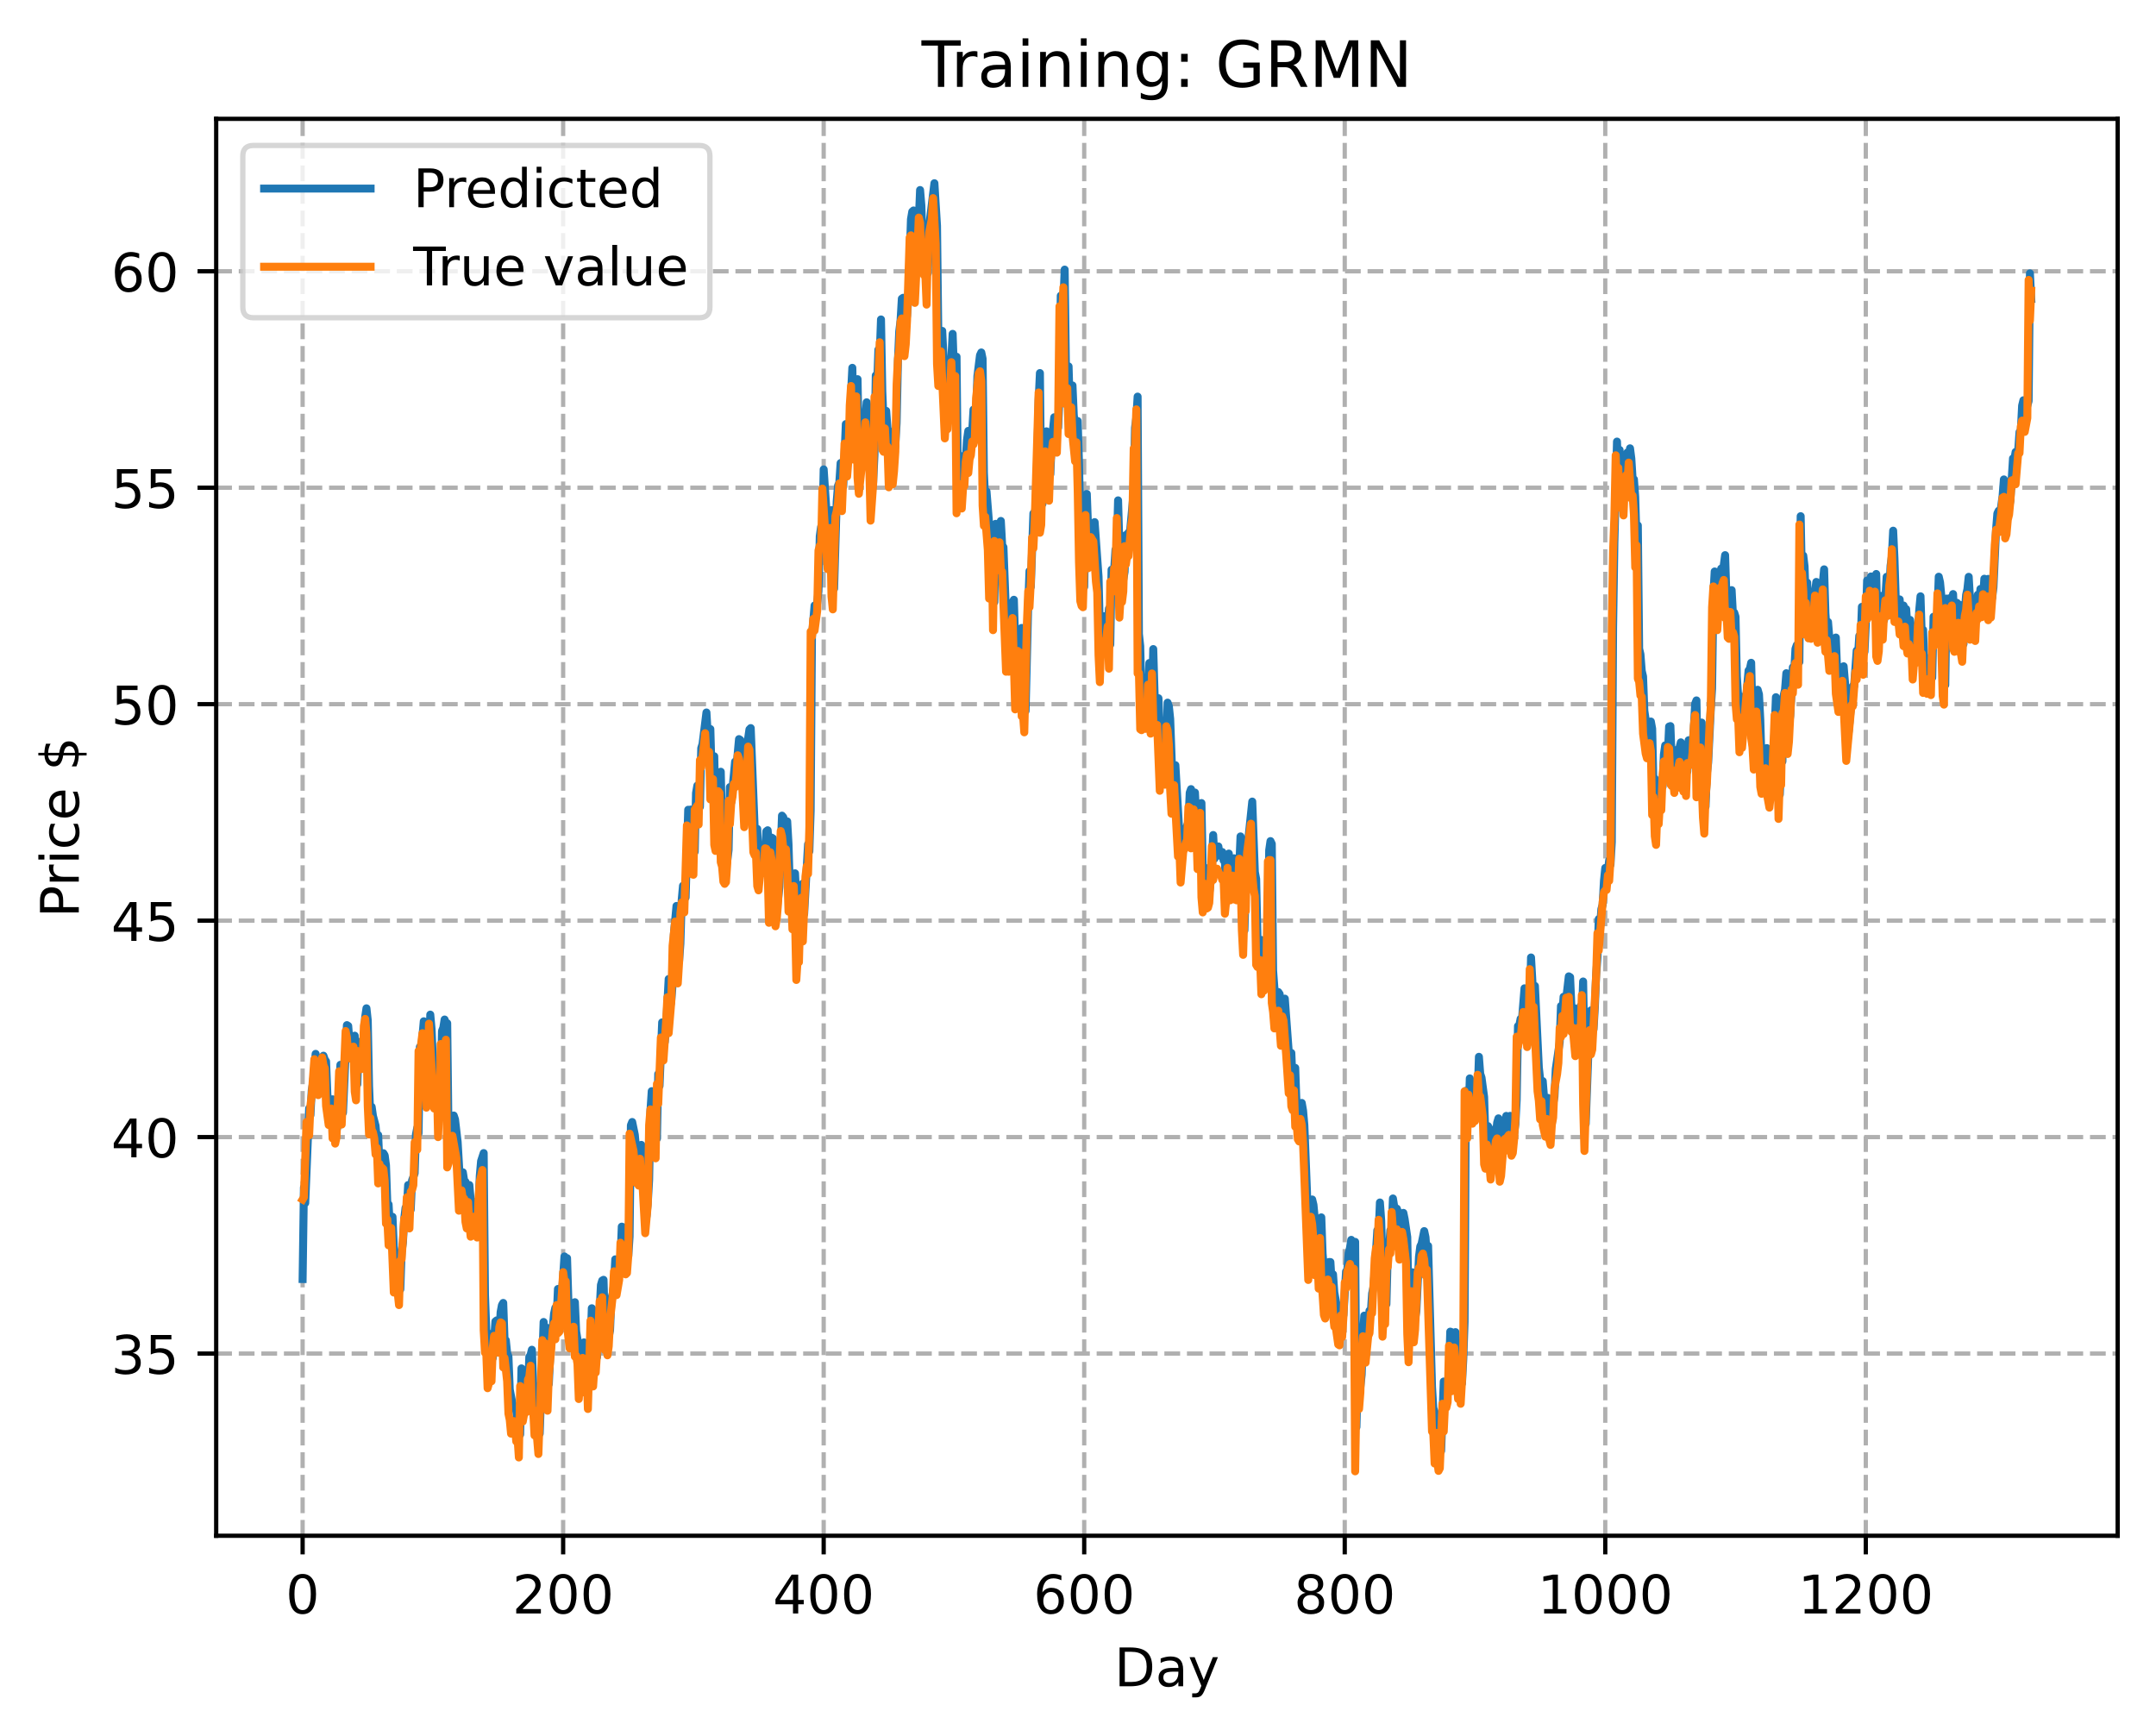 <?xml version="1.0" encoding="utf-8" standalone="no"?>
<!DOCTYPE svg PUBLIC "-//W3C//DTD SVG 1.1//EN"
  "http://www.w3.org/Graphics/SVG/1.1/DTD/svg11.dtd">
<!-- Created with matplotlib (https://matplotlib.org/) -->
<svg height="325.986pt" version="1.1" viewBox="0 0 404.923 325.986" width="404.923pt" xmlns="http://www.w3.org/2000/svg" xmlns:xlink="http://www.w3.org/1999/xlink">
 <defs>
  <style type="text/css">
*{stroke-linecap:butt;stroke-linejoin:round;}
  </style>
 </defs>
 <g id="figure_1">
  <g id="patch_1">
   <path d="M 0 325.986 
L 404.923 325.986 
L 404.923 0 
L 0 0 
z
" style="fill:#ffffff;"/>
  </g>
  <g id="axes_1">
   <g id="patch_2">
    <path d="M 40.603 288.43 
L 397.723 288.43 
L 397.723 22.318 
L 40.603 22.318 
z
" style="fill:#ffffff;"/>
   </g>
   <g id="matplotlib.axis_1">
    <g id="xtick_1">
     <g id="line2d_1">
      <path clip-path="url(#pa1c497226b)" d="M 56.836 288.43 
L 56.836 22.318 
" style="fill:none;stroke:#b0b0b0;stroke-dasharray:2.96,1.28;stroke-dashoffset:0;stroke-width:0.8;"/>
     </g>
     <g id="line2d_2">
      <defs>
       <path d="M 0 0 
L 0 3.5 
" id="m1f45e4adb0" style="stroke:#000000;stroke-width:0.8;"/>
      </defs>
      <g>
       <use style="stroke:#000000;stroke-width:0.8;" x="56.836" xlink:href="#m1f45e4adb0" y="288.43"/>
      </g>
     </g>
     <g id="text_1">
      <!-- 0 -->
      <defs>
       <path d="M 31.781 66.406 
Q 24.172 66.406 20.328 58.906 
Q 16.5 51.422 16.5 36.375 
Q 16.5 21.391 20.328 13.891 
Q 24.172 6.391 31.781 6.391 
Q 39.453 6.391 43.281 13.891 
Q 47.125 21.391 47.125 36.375 
Q 47.125 51.422 43.281 58.906 
Q 39.453 66.406 31.781 66.406 
z
M 31.781 74.219 
Q 44.047 74.219 50.516 64.516 
Q 56.984 54.828 56.984 36.375 
Q 56.984 17.969 50.516 8.266 
Q 44.047 -1.422 31.781 -1.422 
Q 19.531 -1.422 13.062 8.266 
Q 6.594 17.969 6.594 36.375 
Q 6.594 54.828 13.062 64.516 
Q 19.531 74.219 31.781 74.219 
z
" id="DejaVuSans-48"/>
      </defs>
      <g transform="translate(53.655 303.029)scale(0.1 -0.1)">
       <use xlink:href="#DejaVuSans-48"/>
      </g>
     </g>
    </g>
    <g id="xtick_2">
     <g id="line2d_3">
      <path clip-path="url(#pa1c497226b)" d="M 105.766 288.43 
L 105.766 22.318 
" style="fill:none;stroke:#b0b0b0;stroke-dasharray:2.96,1.28;stroke-dashoffset:0;stroke-width:0.8;"/>
     </g>
     <g id="line2d_4">
      <g>
       <use style="stroke:#000000;stroke-width:0.8;" x="105.766" xlink:href="#m1f45e4adb0" y="288.43"/>
      </g>
     </g>
     <g id="text_2">
      <!-- 200 -->
      <defs>
       <path d="M 19.188 8.297 
L 53.609 8.297 
L 53.609 0 
L 7.328 0 
L 7.328 8.297 
Q 12.938 14.109 22.625 23.891 
Q 32.328 33.688 34.812 36.531 
Q 39.547 41.844 41.422 45.531 
Q 43.312 49.219 43.312 52.781 
Q 43.312 58.594 39.234 62.25 
Q 35.156 65.922 28.609 65.922 
Q 23.969 65.922 18.812 64.312 
Q 13.672 62.703 7.812 59.422 
L 7.812 69.391 
Q 13.766 71.781 18.938 73 
Q 24.125 74.219 28.422 74.219 
Q 39.75 74.219 46.484 68.547 
Q 53.219 62.891 53.219 53.422 
Q 53.219 48.922 51.531 44.891 
Q 49.859 40.875 45.406 35.406 
Q 44.188 33.984 37.641 27.219 
Q 31.109 20.453 19.188 8.297 
z
" id="DejaVuSans-50"/>
      </defs>
      <g transform="translate(96.223 303.029)scale(0.1 -0.1)">
       <use xlink:href="#DejaVuSans-50"/>
       <use x="63.623" xlink:href="#DejaVuSans-48"/>
       <use x="127.246" xlink:href="#DejaVuSans-48"/>
      </g>
     </g>
    </g>
    <g id="xtick_3">
     <g id="line2d_5">
      <path clip-path="url(#pa1c497226b)" d="M 154.697 288.43 
L 154.697 22.318 
" style="fill:none;stroke:#b0b0b0;stroke-dasharray:2.96,1.28;stroke-dashoffset:0;stroke-width:0.8;"/>
     </g>
     <g id="line2d_6">
      <g>
       <use style="stroke:#000000;stroke-width:0.8;" x="154.697" xlink:href="#m1f45e4adb0" y="288.43"/>
      </g>
     </g>
     <g id="text_3">
      <!-- 400 -->
      <defs>
       <path d="M 37.797 64.312 
L 12.891 25.391 
L 37.797 25.391 
z
M 35.203 72.906 
L 47.609 72.906 
L 47.609 25.391 
L 58.016 25.391 
L 58.016 17.188 
L 47.609 17.188 
L 47.609 0 
L 37.797 0 
L 37.797 17.188 
L 4.891 17.188 
L 4.891 26.703 
z
" id="DejaVuSans-52"/>
      </defs>
      <g transform="translate(145.153 303.029)scale(0.1 -0.1)">
       <use xlink:href="#DejaVuSans-52"/>
       <use x="63.623" xlink:href="#DejaVuSans-48"/>
       <use x="127.246" xlink:href="#DejaVuSans-48"/>
      </g>
     </g>
    </g>
    <g id="xtick_4">
     <g id="line2d_7">
      <path clip-path="url(#pa1c497226b)" d="M 203.628 288.43 
L 203.628 22.318 
" style="fill:none;stroke:#b0b0b0;stroke-dasharray:2.96,1.28;stroke-dashoffset:0;stroke-width:0.8;"/>
     </g>
     <g id="line2d_8">
      <g>
       <use style="stroke:#000000;stroke-width:0.8;" x="203.628" xlink:href="#m1f45e4adb0" y="288.43"/>
      </g>
     </g>
     <g id="text_4">
      <!-- 600 -->
      <defs>
       <path d="M 33.016 40.375 
Q 26.375 40.375 22.484 35.828 
Q 18.609 31.297 18.609 23.391 
Q 18.609 15.531 22.484 10.953 
Q 26.375 6.391 33.016 6.391 
Q 39.656 6.391 43.531 10.953 
Q 47.406 15.531 47.406 23.391 
Q 47.406 31.297 43.531 35.828 
Q 39.656 40.375 33.016 40.375 
z
M 52.594 71.297 
L 52.594 62.312 
Q 48.875 64.062 45.094 64.984 
Q 41.312 65.922 37.594 65.922 
Q 27.828 65.922 22.672 59.328 
Q 17.531 52.734 16.797 39.406 
Q 19.672 43.656 24.016 45.922 
Q 28.375 48.188 33.594 48.188 
Q 44.578 48.188 50.953 41.516 
Q 57.328 34.859 57.328 23.391 
Q 57.328 12.156 50.688 5.359 
Q 44.047 -1.422 33.016 -1.422 
Q 20.359 -1.422 13.672 8.266 
Q 6.984 17.969 6.984 36.375 
Q 6.984 53.656 15.188 63.938 
Q 23.391 74.219 37.203 74.219 
Q 40.922 74.219 44.703 73.484 
Q 48.484 72.75 52.594 71.297 
z
" id="DejaVuSans-54"/>
      </defs>
      <g transform="translate(194.084 303.029)scale(0.1 -0.1)">
       <use xlink:href="#DejaVuSans-54"/>
       <use x="63.623" xlink:href="#DejaVuSans-48"/>
       <use x="127.246" xlink:href="#DejaVuSans-48"/>
      </g>
     </g>
    </g>
    <g id="xtick_5">
     <g id="line2d_9">
      <path clip-path="url(#pa1c497226b)" d="M 252.558 288.43 
L 252.558 22.318 
" style="fill:none;stroke:#b0b0b0;stroke-dasharray:2.96,1.28;stroke-dashoffset:0;stroke-width:0.8;"/>
     </g>
     <g id="line2d_10">
      <g>
       <use style="stroke:#000000;stroke-width:0.8;" x="252.558" xlink:href="#m1f45e4adb0" y="288.43"/>
      </g>
     </g>
     <g id="text_5">
      <!-- 800 -->
      <defs>
       <path d="M 31.781 34.625 
Q 24.75 34.625 20.719 30.859 
Q 16.703 27.094 16.703 20.516 
Q 16.703 13.922 20.719 10.156 
Q 24.75 6.391 31.781 6.391 
Q 38.812 6.391 42.859 10.172 
Q 46.922 13.969 46.922 20.516 
Q 46.922 27.094 42.891 30.859 
Q 38.875 34.625 31.781 34.625 
z
M 21.922 38.812 
Q 15.578 40.375 12.031 44.719 
Q 8.5 49.078 8.5 55.328 
Q 8.5 64.062 14.719 69.141 
Q 20.953 74.219 31.781 74.219 
Q 42.672 74.219 48.875 69.141 
Q 55.078 64.062 55.078 55.328 
Q 55.078 49.078 51.531 44.719 
Q 48 40.375 41.703 38.812 
Q 48.828 37.156 52.797 32.312 
Q 56.781 27.484 56.781 20.516 
Q 56.781 9.906 50.312 4.234 
Q 43.844 -1.422 31.781 -1.422 
Q 19.734 -1.422 13.25 4.234 
Q 6.781 9.906 6.781 20.516 
Q 6.781 27.484 10.781 32.312 
Q 14.797 37.156 21.922 38.812 
z
M 18.312 54.391 
Q 18.312 48.734 21.844 45.562 
Q 25.391 42.391 31.781 42.391 
Q 38.141 42.391 41.719 45.562 
Q 45.312 48.734 45.312 54.391 
Q 45.312 60.062 41.719 63.234 
Q 38.141 66.406 31.781 66.406 
Q 25.391 66.406 21.844 63.234 
Q 18.312 60.062 18.312 54.391 
z
" id="DejaVuSans-56"/>
      </defs>
      <g transform="translate(243.015 303.029)scale(0.1 -0.1)">
       <use xlink:href="#DejaVuSans-56"/>
       <use x="63.623" xlink:href="#DejaVuSans-48"/>
       <use x="127.246" xlink:href="#DejaVuSans-48"/>
      </g>
     </g>
    </g>
    <g id="xtick_6">
     <g id="line2d_11">
      <path clip-path="url(#pa1c497226b)" d="M 301.489 288.43 
L 301.489 22.318 
" style="fill:none;stroke:#b0b0b0;stroke-dasharray:2.96,1.28;stroke-dashoffset:0;stroke-width:0.8;"/>
     </g>
     <g id="line2d_12">
      <g>
       <use style="stroke:#000000;stroke-width:0.8;" x="301.489" xlink:href="#m1f45e4adb0" y="288.43"/>
      </g>
     </g>
     <g id="text_6">
      <!-- 1000 -->
      <defs>
       <path d="M 12.406 8.297 
L 28.516 8.297 
L 28.516 63.922 
L 10.984 60.406 
L 10.984 69.391 
L 28.422 72.906 
L 38.281 72.906 
L 38.281 8.297 
L 54.391 8.297 
L 54.391 0 
L 12.406 0 
z
" id="DejaVuSans-49"/>
      </defs>
      <g transform="translate(288.764 303.029)scale(0.1 -0.1)">
       <use xlink:href="#DejaVuSans-49"/>
       <use x="63.623" xlink:href="#DejaVuSans-48"/>
       <use x="127.246" xlink:href="#DejaVuSans-48"/>
       <use x="190.869" xlink:href="#DejaVuSans-48"/>
      </g>
     </g>
    </g>
    <g id="xtick_7">
     <g id="line2d_13">
      <path clip-path="url(#pa1c497226b)" d="M 350.419 288.43 
L 350.419 22.318 
" style="fill:none;stroke:#b0b0b0;stroke-dasharray:2.96,1.28;stroke-dashoffset:0;stroke-width:0.8;"/>
     </g>
     <g id="line2d_14">
      <g>
       <use style="stroke:#000000;stroke-width:0.8;" x="350.419" xlink:href="#m1f45e4adb0" y="288.43"/>
      </g>
     </g>
     <g id="text_7">
      <!-- 1200 -->
      <g transform="translate(337.694 303.029)scale(0.1 -0.1)">
       <use xlink:href="#DejaVuSans-49"/>
       <use x="63.623" xlink:href="#DejaVuSans-50"/>
       <use x="127.246" xlink:href="#DejaVuSans-48"/>
       <use x="190.869" xlink:href="#DejaVuSans-48"/>
      </g>
     </g>
    </g>
    <g id="text_8">
     <!-- Day -->
     <defs>
      <path d="M 19.672 64.797 
L 19.672 8.109 
L 31.594 8.109 
Q 46.688 8.109 53.688 14.938 
Q 60.688 21.781 60.688 36.531 
Q 60.688 51.172 53.688 57.984 
Q 46.688 64.797 31.594 64.797 
z
M 9.812 72.906 
L 30.078 72.906 
Q 51.266 72.906 61.172 64.094 
Q 71.094 55.281 71.094 36.531 
Q 71.094 17.672 61.125 8.828 
Q 51.172 0 30.078 0 
L 9.812 0 
z
" id="DejaVuSans-68"/>
      <path d="M 34.281 27.484 
Q 23.391 27.484 19.188 25 
Q 14.984 22.516 14.984 16.5 
Q 14.984 11.719 18.141 8.906 
Q 21.297 6.109 26.703 6.109 
Q 34.188 6.109 38.703 11.406 
Q 43.219 16.703 43.219 25.484 
L 43.219 27.484 
z
M 52.203 31.203 
L 52.203 0 
L 43.219 0 
L 43.219 8.297 
Q 40.141 3.328 35.547 0.953 
Q 30.953 -1.422 24.312 -1.422 
Q 15.922 -1.422 10.953 3.297 
Q 6 8.016 6 15.922 
Q 6 25.141 12.172 29.828 
Q 18.359 34.516 30.609 34.516 
L 43.219 34.516 
L 43.219 35.406 
Q 43.219 41.609 39.141 45 
Q 35.062 48.391 27.688 48.391 
Q 23 48.391 18.547 47.266 
Q 14.109 46.141 10.016 43.891 
L 10.016 52.203 
Q 14.938 54.109 19.578 55.047 
Q 24.219 56 28.609 56 
Q 40.484 56 46.344 49.844 
Q 52.203 43.703 52.203 31.203 
z
" id="DejaVuSans-97"/>
      <path d="M 32.172 -5.078 
Q 28.375 -14.844 24.75 -17.812 
Q 21.141 -20.797 15.094 -20.797 
L 7.906 -20.797 
L 7.906 -13.281 
L 13.188 -13.281 
Q 16.891 -13.281 18.938 -11.516 
Q 21 -9.766 23.484 -3.219 
L 25.094 0.875 
L 2.984 54.688 
L 12.5 54.688 
L 29.594 11.922 
L 46.688 54.688 
L 56.203 54.688 
z
" id="DejaVuSans-121"/>
     </defs>
     <g transform="translate(209.29 316.707)scale(0.1 -0.1)">
      <use xlink:href="#DejaVuSans-68"/>
      <use x="77.002" xlink:href="#DejaVuSans-97"/>
      <use x="138.281" xlink:href="#DejaVuSans-121"/>
     </g>
    </g>
   </g>
   <g id="matplotlib.axis_2">
    <g id="ytick_1">
     <g id="line2d_15">
      <path clip-path="url(#pa1c497226b)" d="M 40.603 254.219 
L 397.723 254.219 
" style="fill:none;stroke:#b0b0b0;stroke-dasharray:2.96,1.28;stroke-dashoffset:0;stroke-width:0.8;"/>
     </g>
     <g id="line2d_16">
      <defs>
       <path d="M 0 0 
L -3.5 0 
" id="m346060b7b4" style="stroke:#000000;stroke-width:0.8;"/>
      </defs>
      <g>
       <use style="stroke:#000000;stroke-width:0.8;" x="40.603" xlink:href="#m346060b7b4" y="254.219"/>
      </g>
     </g>
     <g id="text_9">
      <!-- 35 -->
      <defs>
       <path d="M 40.578 39.312 
Q 47.656 37.797 51.625 33 
Q 55.609 28.219 55.609 21.188 
Q 55.609 10.406 48.188 4.484 
Q 40.766 -1.422 27.094 -1.422 
Q 22.516 -1.422 17.656 -0.516 
Q 12.797 0.391 7.625 2.203 
L 7.625 11.719 
Q 11.719 9.328 16.594 8.109 
Q 21.484 6.891 26.812 6.891 
Q 36.078 6.891 40.938 10.547 
Q 45.797 14.203 45.797 21.188 
Q 45.797 27.641 41.281 31.266 
Q 36.766 34.906 28.719 34.906 
L 20.219 34.906 
L 20.219 43.016 
L 29.109 43.016 
Q 36.375 43.016 40.234 45.922 
Q 44.094 48.828 44.094 54.297 
Q 44.094 59.906 40.109 62.906 
Q 36.141 65.922 28.719 65.922 
Q 24.656 65.922 20.016 65.031 
Q 15.375 64.156 9.812 62.312 
L 9.812 71.094 
Q 15.438 72.656 20.344 73.438 
Q 25.25 74.219 29.594 74.219 
Q 40.828 74.219 47.359 69.109 
Q 53.906 64.016 53.906 55.328 
Q 53.906 49.266 50.438 45.094 
Q 46.969 40.922 40.578 39.312 
z
" id="DejaVuSans-51"/>
       <path d="M 10.797 72.906 
L 49.516 72.906 
L 49.516 64.594 
L 19.828 64.594 
L 19.828 46.734 
Q 21.969 47.469 24.109 47.828 
Q 26.266 48.188 28.422 48.188 
Q 40.625 48.188 47.75 41.5 
Q 54.891 34.812 54.891 23.391 
Q 54.891 11.625 47.562 5.094 
Q 40.234 -1.422 26.906 -1.422 
Q 22.312 -1.422 17.547 -0.641 
Q 12.797 0.141 7.719 1.703 
L 7.719 11.625 
Q 12.109 9.234 16.797 8.062 
Q 21.484 6.891 26.703 6.891 
Q 35.156 6.891 40.078 11.328 
Q 45.016 15.766 45.016 23.391 
Q 45.016 31 40.078 35.438 
Q 35.156 39.891 26.703 39.891 
Q 22.75 39.891 18.812 39.016 
Q 14.891 38.141 10.797 36.281 
z
" id="DejaVuSans-53"/>
      </defs>
      <g transform="translate(20.878 258.018)scale(0.1 -0.1)">
       <use xlink:href="#DejaVuSans-51"/>
       <use x="63.623" xlink:href="#DejaVuSans-53"/>
      </g>
     </g>
    </g>
    <g id="ytick_2">
     <g id="line2d_17">
      <path clip-path="url(#pa1c497226b)" d="M 40.603 213.565 
L 397.723 213.565 
" style="fill:none;stroke:#b0b0b0;stroke-dasharray:2.96,1.28;stroke-dashoffset:0;stroke-width:0.8;"/>
     </g>
     <g id="line2d_18">
      <g>
       <use style="stroke:#000000;stroke-width:0.8;" x="40.603" xlink:href="#m346060b7b4" y="213.565"/>
      </g>
     </g>
     <g id="text_10">
      <!-- 40 -->
      <g transform="translate(20.878 217.364)scale(0.1 -0.1)">
       <use xlink:href="#DejaVuSans-52"/>
       <use x="63.623" xlink:href="#DejaVuSans-48"/>
      </g>
     </g>
    </g>
    <g id="ytick_3">
     <g id="line2d_19">
      <path clip-path="url(#pa1c497226b)" d="M 40.603 172.911 
L 397.723 172.911 
" style="fill:none;stroke:#b0b0b0;stroke-dasharray:2.96,1.28;stroke-dashoffset:0;stroke-width:0.8;"/>
     </g>
     <g id="line2d_20">
      <g>
       <use style="stroke:#000000;stroke-width:0.8;" x="40.603" xlink:href="#m346060b7b4" y="172.911"/>
      </g>
     </g>
     <g id="text_11">
      <!-- 45 -->
      <g transform="translate(20.878 176.71)scale(0.1 -0.1)">
       <use xlink:href="#DejaVuSans-52"/>
       <use x="63.623" xlink:href="#DejaVuSans-53"/>
      </g>
     </g>
    </g>
    <g id="ytick_4">
     <g id="line2d_21">
      <path clip-path="url(#pa1c497226b)" d="M 40.603 132.258 
L 397.723 132.258 
" style="fill:none;stroke:#b0b0b0;stroke-dasharray:2.96,1.28;stroke-dashoffset:0;stroke-width:0.8;"/>
     </g>
     <g id="line2d_22">
      <g>
       <use style="stroke:#000000;stroke-width:0.8;" x="40.603" xlink:href="#m346060b7b4" y="132.258"/>
      </g>
     </g>
     <g id="text_12">
      <!-- 50 -->
      <g transform="translate(20.878 136.057)scale(0.1 -0.1)">
       <use xlink:href="#DejaVuSans-53"/>
       <use x="63.623" xlink:href="#DejaVuSans-48"/>
      </g>
     </g>
    </g>
    <g id="ytick_5">
     <g id="line2d_23">
      <path clip-path="url(#pa1c497226b)" d="M 40.603 91.604 
L 397.723 91.604 
" style="fill:none;stroke:#b0b0b0;stroke-dasharray:2.96,1.28;stroke-dashoffset:0;stroke-width:0.8;"/>
     </g>
     <g id="line2d_24">
      <g>
       <use style="stroke:#000000;stroke-width:0.8;" x="40.603" xlink:href="#m346060b7b4" y="91.604"/>
      </g>
     </g>
     <g id="text_13">
      <!-- 55 -->
      <g transform="translate(20.878 95.403)scale(0.1 -0.1)">
       <use xlink:href="#DejaVuSans-53"/>
       <use x="63.623" xlink:href="#DejaVuSans-53"/>
      </g>
     </g>
    </g>
    <g id="ytick_6">
     <g id="line2d_25">
      <path clip-path="url(#pa1c497226b)" d="M 40.603 50.95 
L 397.723 50.95 
" style="fill:none;stroke:#b0b0b0;stroke-dasharray:2.96,1.28;stroke-dashoffset:0;stroke-width:0.8;"/>
     </g>
     <g id="line2d_26">
      <g>
       <use style="stroke:#000000;stroke-width:0.8;" x="40.603" xlink:href="#m346060b7b4" y="50.95"/>
      </g>
     </g>
     <g id="text_14">
      <!-- 60 -->
      <g transform="translate(20.878 54.749)scale(0.1 -0.1)">
       <use xlink:href="#DejaVuSans-54"/>
       <use x="63.623" xlink:href="#DejaVuSans-48"/>
      </g>
     </g>
    </g>
    <g id="text_15">
     <!-- Price $ -->
     <defs>
      <path d="M 19.672 64.797 
L 19.672 37.406 
L 32.078 37.406 
Q 38.969 37.406 42.719 40.969 
Q 46.484 44.531 46.484 51.125 
Q 46.484 57.672 42.719 61.234 
Q 38.969 64.797 32.078 64.797 
z
M 9.812 72.906 
L 32.078 72.906 
Q 44.344 72.906 50.609 67.359 
Q 56.891 61.812 56.891 51.125 
Q 56.891 40.328 50.609 34.812 
Q 44.344 29.297 32.078 29.297 
L 19.672 29.297 
L 19.672 0 
L 9.812 0 
z
" id="DejaVuSans-80"/>
      <path d="M 41.109 46.297 
Q 39.594 47.172 37.812 47.578 
Q 36.031 48 33.891 48 
Q 26.266 48 22.188 43.047 
Q 18.109 38.094 18.109 28.812 
L 18.109 0 
L 9.078 0 
L 9.078 54.688 
L 18.109 54.688 
L 18.109 46.188 
Q 20.953 51.172 25.484 53.578 
Q 30.031 56 36.531 56 
Q 37.453 56 38.578 55.875 
Q 39.703 55.766 41.062 55.516 
z
" id="DejaVuSans-114"/>
      <path d="M 9.422 54.688 
L 18.406 54.688 
L 18.406 0 
L 9.422 0 
z
M 9.422 75.984 
L 18.406 75.984 
L 18.406 64.594 
L 9.422 64.594 
z
" id="DejaVuSans-105"/>
      <path d="M 48.781 52.594 
L 48.781 44.188 
Q 44.969 46.297 41.141 47.344 
Q 37.312 48.391 33.406 48.391 
Q 24.656 48.391 19.812 42.844 
Q 14.984 37.312 14.984 27.297 
Q 14.984 17.281 19.812 11.734 
Q 24.656 6.203 33.406 6.203 
Q 37.312 6.203 41.141 7.25 
Q 44.969 8.297 48.781 10.406 
L 48.781 2.094 
Q 45.016 0.344 40.984 -0.531 
Q 36.969 -1.422 32.422 -1.422 
Q 20.062 -1.422 12.781 6.344 
Q 5.516 14.109 5.516 27.297 
Q 5.516 40.672 12.859 48.328 
Q 20.219 56 33.016 56 
Q 37.156 56 41.109 55.141 
Q 45.062 54.297 48.781 52.594 
z
" id="DejaVuSans-99"/>
      <path d="M 56.203 29.594 
L 56.203 25.203 
L 14.891 25.203 
Q 15.484 15.922 20.484 11.062 
Q 25.484 6.203 34.422 6.203 
Q 39.594 6.203 44.453 7.469 
Q 49.312 8.734 54.109 11.281 
L 54.109 2.781 
Q 49.266 0.734 44.188 -0.344 
Q 39.109 -1.422 33.891 -1.422 
Q 20.797 -1.422 13.156 6.188 
Q 5.516 13.812 5.516 26.812 
Q 5.516 40.234 12.766 48.109 
Q 20.016 56 32.328 56 
Q 43.359 56 49.781 48.891 
Q 56.203 41.797 56.203 29.594 
z
M 47.219 32.234 
Q 47.125 39.594 43.094 43.984 
Q 39.062 48.391 32.422 48.391 
Q 24.906 48.391 20.391 44.141 
Q 15.875 39.891 15.188 32.172 
z
" id="DejaVuSans-101"/>
      <path id="DejaVuSans-32"/>
      <path d="M 33.797 -14.703 
L 28.906 -14.703 
L 28.859 0 
Q 23.734 0.094 18.609 1.188 
Q 13.484 2.297 8.297 4.5 
L 8.297 13.281 
Q 13.281 10.156 18.375 8.562 
Q 23.484 6.984 28.906 6.938 
L 28.906 29.203 
Q 18.109 30.953 13.203 35.156 
Q 8.297 39.359 8.297 46.688 
Q 8.297 54.641 13.625 59.219 
Q 18.953 63.812 28.906 64.5 
L 28.906 75.984 
L 33.797 75.984 
L 33.797 64.656 
Q 38.328 64.453 42.578 63.688 
Q 46.828 62.938 50.875 61.625 
L 50.875 53.078 
Q 46.828 55.125 42.547 56.25 
Q 38.281 57.375 33.797 57.562 
L 33.797 36.719 
Q 44.875 35.016 50.094 30.609 
Q 55.328 26.219 55.328 18.609 
Q 55.328 10.359 49.781 5.594 
Q 44.234 0.828 33.797 0.094 
z
M 28.906 37.594 
L 28.906 57.625 
Q 23.25 56.984 20.266 54.391 
Q 17.281 51.812 17.281 47.516 
Q 17.281 43.312 20.031 40.969 
Q 22.797 38.625 28.906 37.594 
z
M 33.797 28.219 
L 33.797 7.078 
Q 39.984 7.906 43.141 10.594 
Q 46.297 13.281 46.297 17.672 
Q 46.297 21.969 43.281 24.5 
Q 40.281 27.047 33.797 28.219 
z
" id="DejaVuSans-36"/>
     </defs>
     <g transform="translate(14.798 172.342)rotate(-90)scale(0.1 -0.1)">
      <use xlink:href="#DejaVuSans-80"/>
      <use x="58.553" xlink:href="#DejaVuSans-114"/>
      <use x="99.666" xlink:href="#DejaVuSans-105"/>
      <use x="127.449" xlink:href="#DejaVuSans-99"/>
      <use x="182.43" xlink:href="#DejaVuSans-101"/>
      <use x="243.953" xlink:href="#DejaVuSans-32"/>
      <use x="275.74" xlink:href="#DejaVuSans-36"/>
     </g>
    </g>
   </g>
   <g id="line2d_27">
    <path clip-path="url(#pa1c497226b)" d="M 56.836 240.219 
L 57.081 223.037 
L 57.325 225.945 
L 58.059 208.172 
L 58.304 209.431 
L 58.548 204.764 
L 58.793 203.385 
L 59.282 197.931 
L 59.772 203.448 
L 60.016 204.776 
L 60.261 203.385 
L 60.506 202.885 
L 60.75 198.278 
L 60.995 198.994 
L 61.24 199.337 
L 61.484 205.539 
L 61.974 209.711 
L 62.463 206.465 
L 62.708 211.152 
L 62.952 208.92 
L 63.197 212.318 
L 63.441 211.493 
L 63.931 199.985 
L 64.175 207.628 
L 64.42 208.973 
L 65.154 192.533 
L 65.399 192.687 
L 65.643 195.759 
L 65.888 194.884 
L 66.133 196.485 
L 66.377 195.721 
L 66.622 194.517 
L 66.867 201.603 
L 67.111 203.639 
L 67.356 195.671 
L 67.601 196.83 
L 67.845 196.888 
L 68.09 198.41 
L 68.335 197.563 
L 68.579 191.053 
L 68.824 189.373 
L 69.069 191.641 
L 69.313 203.962 
L 69.558 209.811 
L 69.802 207.875 
L 70.047 209.592 
L 70.536 211.43 
L 70.781 214.088 
L 71.026 213.175 
L 71.27 219.085 
L 71.515 216.503 
L 71.76 217.308 
L 72.004 216.585 
L 72.249 216.989 
L 72.494 218.852 
L 72.738 225.965 
L 72.983 226.206 
L 73.228 230.642 
L 73.472 231.263 
L 73.717 228.534 
L 74.206 239.711 
L 74.451 235.976 
L 74.696 239.216 
L 75.185 242.155 
L 75.429 235.158 
L 75.674 233.347 
L 75.919 228.929 
L 76.163 226.85 
L 76.408 226.855 
L 76.653 222.563 
L 76.897 223.087 
L 77.142 227.187 
L 77.387 221.712 
L 77.876 220.368 
L 78.121 213.049 
L 78.365 211.812 
L 78.61 212.848 
L 78.855 196.623 
L 79.099 197.373 
L 79.589 191.811 
L 79.833 200.807 
L 80.078 201.127 
L 80.323 205.373 
L 80.567 200.471 
L 80.812 190.558 
L 81.056 193.322 
L 81.301 199.024 
L 81.79 204.687 
L 82.035 203.971 
L 82.28 200.446 
L 82.524 208.574 
L 82.769 204.443 
L 83.014 193.628 
L 83.258 193.03 
L 83.503 191.481 
L 83.748 192.243 
L 83.992 192.172 
L 84.237 213.161 
L 84.482 214.877 
L 85.216 209.511 
L 85.46 210.24 
L 85.95 214.446 
L 86.439 222.848 
L 86.684 220.75 
L 86.928 220.172 
L 87.173 221.736 
L 87.417 221.95 
L 87.662 225.367 
L 87.907 226.225 
L 88.151 222.563 
L 88.641 228.127 
L 88.885 227.284 
L 89.13 225.769 
L 89.375 226.033 
L 89.619 227.17 
L 89.864 227.691 
L 90.109 220.842 
L 90.353 218.069 
L 90.843 216.563 
L 91.087 243.246 
L 91.332 249.849 
L 91.577 250.417 
L 91.821 256.079 
L 92.066 256.197 
L 92.311 252.879 
L 92.555 255.04 
L 93.044 248.178 
L 93.289 247.986 
L 93.534 248.19 
L 93.778 250.963 
L 94.023 246.43 
L 94.268 245.12 
L 94.512 244.708 
L 94.757 251.609 
L 95.002 251.721 
L 95.246 254.124 
L 95.491 254.751 
L 95.736 260.946 
L 96.225 263.518 
L 96.959 264.97 
L 97.204 267.567 
L 97.448 266.698 
L 97.693 269.41 
L 97.938 257 
L 98.182 262.496 
L 98.427 262.87 
L 98.672 262.883 
L 98.916 260.964 
L 99.161 261.706 
L 99.405 254.866 
L 99.65 254.458 
L 99.895 253.501 
L 100.139 259.686 
L 100.384 260.827 
L 100.629 264.789 
L 100.873 263.126 
L 101.363 269.247 
L 102.097 248.286 
L 102.341 252.388 
L 102.586 249.327 
L 102.831 249.434 
L 103.075 259.935 
L 103.32 254.705 
L 104.054 246.743 
L 104.299 245.629 
L 104.543 247.682 
L 104.788 242.084 
L 105.032 246.5 
L 105.277 246.971 
L 106.011 235.977 
L 106.256 237.195 
L 106.5 236.294 
L 106.745 244.254 
L 106.99 247.994 
L 107.234 249.817 
L 107.479 247.083 
L 107.724 249.248 
L 107.968 244.57 
L 108.213 250.061 
L 108.702 253.118 
L 108.947 258.312 
L 109.192 256.209 
L 109.436 252.768 
L 109.681 252.116 
L 110.17 257.944 
L 110.415 254.178 
L 110.66 260.581 
L 111.149 245.707 
L 111.638 257.178 
L 111.883 254.366 
L 112.127 254.882 
L 112.617 246.174 
L 112.861 241.329 
L 113.106 240.506 
L 113.351 240.368 
L 113.595 248.827 
L 113.84 249.602 
L 114.085 247.968 
L 114.329 251.057 
L 114.574 249.84 
L 114.819 243.921 
L 115.063 242.95 
L 115.308 241.381 
L 115.553 236.518 
L 115.797 239.02 
L 116.042 239.57 
L 116.287 238.65 
L 116.531 236.961 
L 116.776 230.382 
L 117.02 230.475 
L 117.265 234.133 
L 117.51 232.473 
L 117.754 235.25 
L 117.999 235.895 
L 118.244 232.254 
L 118.488 211.332 
L 118.733 210.727 
L 119.222 213.113 
L 119.712 218.31 
L 119.956 217.537 
L 120.201 218.473 
L 120.446 215.023 
L 120.69 218.014 
L 120.935 219.385 
L 121.18 221.612 
L 121.424 228.445 
L 121.669 225.73 
L 121.914 221.596 
L 122.158 208.663 
L 122.403 204.931 
L 122.648 205.302 
L 122.892 207.492 
L 123.137 212.706 
L 123.381 213.851 
L 123.626 201.707 
L 123.871 203.945 
L 124.36 192.017 
L 124.605 192.417 
L 124.849 195.709 
L 125.094 193.136 
L 125.583 183.869 
L 125.828 189.228 
L 126.073 188.021 
L 126.317 184.907 
L 126.562 175.469 
L 127.051 170.153 
L 127.296 179.691 
L 127.541 180.554 
L 127.785 177.241 
L 128.03 169.056 
L 128.275 166.361 
L 128.519 168.271 
L 128.764 168.554 
L 129.253 152.085 
L 129.498 152.606 
L 129.742 152.044 
L 129.987 154.75 
L 130.232 159.225 
L 130.476 159.965 
L 130.721 148.951 
L 130.966 147.544 
L 131.21 147.913 
L 131.455 151.534 
L 131.7 140.518 
L 131.944 139.74 
L 132.678 133.814 
L 132.923 137.947 
L 133.168 138.122 
L 133.412 136.925 
L 133.657 145.699 
L 134.146 142.038 
L 134.391 153.507 
L 134.636 155.838 
L 134.88 146.357 
L 135.369 144.943 
L 135.614 155.834 
L 136.103 162.413 
L 136.348 162.286 
L 136.593 161.646 
L 136.837 159.628 
L 137.082 147.825 
L 137.327 150.721 
L 138.061 143.048 
L 138.305 144.209 
L 138.795 138.815 
L 139.039 138.978 
L 139.284 140.684 
L 139.529 141.528 
L 140.018 150.919 
L 140.507 138.701 
L 140.752 137.002 
L 140.996 136.746 
L 141.73 155.367 
L 141.975 156.868 
L 142.22 155.673 
L 142.464 162.473 
L 142.709 163.722 
L 143.198 159.443 
L 143.443 158.695 
L 143.688 159.9 
L 143.932 156.129 
L 144.177 155.935 
L 144.422 159.127 
L 144.666 168.664 
L 144.911 157.314 
L 145.156 157.464 
L 145.4 162.92 
L 145.645 165.413 
L 145.89 169.895 
L 146.134 168.881 
L 146.379 166.571 
L 146.868 153.189 
L 147.113 153.489 
L 147.602 156.181 
L 147.847 154.264 
L 148.091 158.506 
L 148.336 166.73 
L 148.581 166.955 
L 148.825 165.024 
L 149.07 170.803 
L 149.315 164.019 
L 149.559 168.752 
L 149.804 179.529 
L 150.049 176.572 
L 150.293 176.285 
L 150.538 168.099 
L 150.783 165.943 
L 151.027 171.671 
L 151.761 158.569 
L 152.006 159.889 
L 152.251 152.246 
L 152.495 119.532 
L 152.984 113.721 
L 153.229 115.455 
L 153.718 111.042 
L 153.963 100.712 
L 154.208 98.955 
L 154.452 99.149 
L 154.697 88.159 
L 155.676 102.884 
L 155.92 100.719 
L 156.165 95.811 
L 156.41 106.994 
L 156.654 110.551 
L 157.144 94.14 
L 157.388 91.221 
L 157.633 90.66 
L 157.878 86.97 
L 158.122 86.853 
L 158.367 91.392 
L 158.856 79.648 
L 159.345 85.866 
L 159.59 83.371 
L 159.835 73.873 
L 160.079 69.083 
L 160.324 81.146 
L 160.569 82.775 
L 160.813 73.724 
L 161.058 71.213 
L 161.303 84.859 
L 161.547 88.292 
L 161.792 85.381 
L 162.037 84.223 
L 162.771 75.554 
L 163.26 78.501 
L 163.505 82.136 
L 163.749 92.575 
L 163.994 90.526 
L 164.239 85.365 
L 164.483 70.503 
L 164.728 72.463 
L 164.972 65.67 
L 165.217 66.734 
L 165.462 59.996 
L 165.706 73.476 
L 165.951 79.366 
L 166.196 80.482 
L 166.44 77.171 
L 166.685 80.48 
L 166.93 80.978 
L 167.174 87.385 
L 167.664 82.955 
L 167.908 85.355 
L 168.153 83.526 
L 168.398 79.441 
L 168.642 67.839 
L 168.887 62.26 
L 169.132 60.26 
L 169.376 56.103 
L 169.621 55.93 
L 170.11 61.12 
L 170.355 59.218 
L 170.6 55.951 
L 171.089 41.186 
L 171.333 39.748 
L 171.578 39.528 
L 172.067 51.139 
L 172.312 47.43 
L 172.801 35.69 
L 173.046 38.622 
L 173.291 47.18 
L 173.535 45.896 
L 173.78 45.817 
L 174.025 45.858 
L 174.269 51.272 
L 174.514 42.432 
L 175.493 34.414 
L 175.982 42.416 
L 176.227 62.861 
L 176.471 68.467 
L 176.716 66.844 
L 176.96 62.147 
L 177.45 72.004 
L 177.694 75.373 
L 177.939 73.973 
L 178.184 74.041 
L 178.428 69.426 
L 178.673 67.366 
L 178.918 62.703 
L 179.162 69.724 
L 179.652 66.993 
L 179.896 90.759 
L 180.141 86.864 
L 180.386 89.534 
L 180.63 85.674 
L 180.875 89.98 
L 181.12 87.051 
L 181.364 86.706 
L 181.609 82.634 
L 181.854 80.925 
L 182.098 84.036 
L 182.343 81.777 
L 182.588 81.02 
L 182.832 76.935 
L 183.077 78.4 
L 183.321 77.734 
L 183.566 70.657 
L 184.055 66.717 
L 184.3 66.196 
L 184.545 67.377 
L 184.789 88.762 
L 185.034 94.039 
L 185.279 92.294 
L 185.768 98.403 
L 186.013 108.103 
L 186.257 101.052 
L 186.502 99.149 
L 186.747 113.068 
L 186.991 98.387 
L 187.236 102.321 
L 187.481 99.278 
L 187.97 97.84 
L 188.215 102.367 
L 188.459 102.769 
L 188.948 115.512 
L 189.193 120.779 
L 189.438 117.724 
L 189.682 121.209 
L 189.927 113.43 
L 190.172 113.136 
L 190.416 112.644 
L 190.906 128.487 
L 191.15 125.442 
L 191.395 118.986 
L 191.64 126.917 
L 191.884 117.935 
L 192.129 129.488 
L 192.374 130.774 
L 192.618 133.518 
L 193.108 113.765 
L 193.352 107.256 
L 193.597 110.208 
L 194.086 96.423 
L 194.331 97.982 
L 194.575 93.146 
L 194.82 85.944 
L 195.065 75.244 
L 195.309 70.065 
L 195.554 93.974 
L 195.799 94.608 
L 196.043 83.071 
L 196.288 81.205 
L 196.533 81.009 
L 196.777 82.529 
L 197.022 87.418 
L 197.267 89.051 
L 197.511 83.143 
L 198.001 78.37 
L 198.245 79.045 
L 198.49 80.317 
L 198.735 80.3 
L 198.979 74.365 
L 199.224 55.541 
L 199.469 57.729 
L 199.713 56.823 
L 199.958 50.636 
L 200.203 69.956 
L 200.447 70.884 
L 200.692 68.812 
L 200.936 77.072 
L 201.181 76.119 
L 201.426 72.395 
L 201.67 77.939 
L 202.16 82.72 
L 202.404 79.067 
L 202.649 87.013 
L 203.138 109.275 
L 203.383 110.435 
L 203.628 110.219 
L 203.872 97.282 
L 204.117 92.765 
L 204.362 99.438 
L 204.606 102.197 
L 204.851 100.729 
L 205.096 98.309 
L 205.34 98.409 
L 205.585 98.06 
L 206.319 108.296 
L 206.563 118.361 
L 206.808 121.577 
L 207.053 116.432 
L 207.297 115.736 
L 207.787 117.358 
L 208.031 117.127 
L 208.276 114.299 
L 208.521 121.065 
L 208.765 106.996 
L 209.01 107.283 
L 209.255 107.034 
L 209.499 103.247 
L 209.744 103.45 
L 209.989 93.973 
L 210.478 111.055 
L 210.723 108.143 
L 210.967 108.864 
L 211.212 107.402 
L 211.457 100.492 
L 211.701 101.841 
L 211.946 100.028 
L 212.191 100.315 
L 212.924 92.348 
L 213.169 80.338 
L 213.414 78.512 
L 213.658 74.489 
L 213.903 119.067 
L 214.148 121.349 
L 214.392 131.571 
L 214.637 132.732 
L 214.882 131.62 
L 215.126 132.687 
L 215.371 132.248 
L 215.616 130.638 
L 215.86 124.523 
L 216.105 130.396 
L 216.35 133.473 
L 216.594 121.904 
L 216.839 130.159 
L 217.084 133.627 
L 217.573 131.135 
L 218.062 143.2 
L 218.307 138.135 
L 218.551 139.814 
L 218.796 138.927 
L 219.041 142.461 
L 219.285 131.966 
L 219.53 132.67 
L 219.775 135.024 
L 220.264 148.365 
L 220.509 147.022 
L 220.753 143.713 
L 221.487 156.341 
L 221.732 156.935 
L 221.977 160.339 
L 222.466 156.387 
L 223.2 154.358 
L 223.445 148.868 
L 223.689 148.208 
L 223.934 155.097 
L 224.179 149.451 
L 224.423 148.85 
L 224.668 153.476 
L 224.912 151.981 
L 225.157 159.007 
L 225.402 158.726 
L 225.646 150.823 
L 225.891 163.44 
L 226.136 166.928 
L 226.38 163.002 
L 226.625 163.781 
L 226.87 167.704 
L 227.114 167.785 
L 227.359 165.763 
L 227.604 162.219 
L 227.848 156.828 
L 228.093 161.273 
L 228.582 159.292 
L 228.827 158.973 
L 229.072 160.696 
L 229.316 159.989 
L 229.561 160.023 
L 229.806 161.596 
L 230.05 161.852 
L 230.295 167.187 
L 230.539 166.634 
L 230.784 160.313 
L 231.029 164.639 
L 231.273 165.604 
L 231.518 164.878 
L 231.763 161.195 
L 232.007 164.695 
L 232.252 163.881 
L 232.497 164.698 
L 232.741 162.936 
L 232.986 157.092 
L 233.231 159.965 
L 233.475 169.634 
L 233.72 174.725 
L 233.965 166.81 
L 234.209 166.375 
L 234.454 157.588 
L 235.188 150.547 
L 235.677 163.757 
L 235.922 165.095 
L 236.167 175.97 
L 236.411 177.673 
L 236.9 176.536 
L 237.145 182.324 
L 237.39 180.796 
L 237.634 182.265 
L 237.879 181.487 
L 238.124 176.558 
L 238.368 159.668 
L 238.613 157.97 
L 238.858 158.495 
L 239.102 182.255 
L 239.592 188.838 
L 240.081 186.318 
L 240.326 186.682 
L 240.815 192.087 
L 241.06 187.926 
L 241.304 187.56 
L 242.038 197.527 
L 242.283 200.619 
L 242.527 197.752 
L 242.772 203.395 
L 243.017 203.438 
L 243.261 200.562 
L 243.506 207.68 
L 243.751 207.065 
L 243.995 209.759 
L 244.24 210.841 
L 244.485 207.144 
L 244.729 208.553 
L 244.974 211.3 
L 245.463 223.762 
L 245.708 232.995 
L 245.953 235.851 
L 246.197 229.004 
L 246.442 225.28 
L 246.687 226.292 
L 246.931 228.85 
L 247.176 234.514 
L 247.421 231.662 
L 247.665 232.068 
L 247.91 237.265 
L 248.155 228.636 
L 248.399 235.415 
L 249.133 244.139 
L 249.378 242.206 
L 249.622 237.019 
L 249.867 237.03 
L 250.112 241.072 
L 250.356 239.334 
L 250.601 242.732 
L 251.335 246.831 
L 251.58 246.925 
L 251.824 249.204 
L 252.069 245.189 
L 252.314 246.994 
L 252.803 238.813 
L 253.048 238.468 
L 253.292 235.348 
L 253.537 234.412 
L 253.782 232.862 
L 254.026 234.433 
L 254.271 234.921 
L 254.515 233.235 
L 254.76 268.01 
L 255.005 258.164 
L 255.249 258.168 
L 255.494 260.498 
L 255.739 258.167 
L 255.983 250.82 
L 256.228 247.089 
L 256.473 248.419 
L 256.717 251.967 
L 257.207 246.163 
L 257.451 246.589 
L 257.696 242.939 
L 257.941 241.798 
L 258.185 238.965 
L 258.675 231.078 
L 258.919 231.741 
L 259.164 225.844 
L 259.409 229.249 
L 259.898 246.699 
L 260.143 243.465 
L 260.387 244.941 
L 260.632 235.533 
L 260.876 234.592 
L 261.121 231.093 
L 261.366 231.054 
L 261.61 225.089 
L 261.855 226.641 
L 262.1 229.712 
L 262.344 226.999 
L 262.589 227.652 
L 262.834 231.212 
L 263.078 232.84 
L 263.323 228.744 
L 263.568 227.794 
L 263.812 228.97 
L 264.302 232.345 
L 264.546 245.311 
L 264.791 251.764 
L 265.28 238.956 
L 265.525 246.17 
L 265.77 247.795 
L 266.014 246.145 
L 266.503 236.02 
L 266.748 234.085 
L 266.993 233.606 
L 267.482 231.218 
L 267.727 232.367 
L 267.971 235.67 
L 268.216 233.991 
L 268.95 260.487 
L 269.195 264.457 
L 269.439 265.155 
L 269.684 269.458 
L 269.929 265.614 
L 270.418 272.361 
L 270.663 272.498 
L 271.152 259.466 
L 271.397 264.106 
L 271.641 260.267 
L 271.886 260.002 
L 272.131 258.248 
L 272.375 250.102 
L 272.62 250.191 
L 272.864 256.597 
L 273.109 255.827 
L 273.354 250.192 
L 273.598 253.931 
L 274.088 257.975 
L 274.332 256.412 
L 274.577 259.826 
L 274.822 255.293 
L 275.066 248.265 
L 275.311 204.87 
L 275.556 205.041 
L 275.8 210.126 
L 276.045 202.538 
L 276.779 206.441 
L 277.024 206.003 
L 277.268 207.094 
L 277.513 206.068 
L 277.758 198.483 
L 278.002 201.667 
L 278.247 202.394 
L 278.736 206.017 
L 278.981 213.882 
L 279.225 215.526 
L 279.47 211.502 
L 279.715 211.943 
L 280.204 217.494 
L 280.693 213.031 
L 280.938 213.322 
L 281.183 210.849 
L 281.427 210.042 
L 281.917 217.914 
L 282.406 213.891 
L 282.895 209.582 
L 283.14 211.346 
L 283.385 210.141 
L 283.629 209.574 
L 283.874 209.783 
L 284.118 212.597 
L 284.363 213.034 
L 284.608 211.122 
L 284.852 206.607 
L 285.097 192.711 
L 285.342 192.593 
L 285.586 191.348 
L 285.831 191.649 
L 286.32 185.618 
L 286.565 191.397 
L 286.81 188.774 
L 287.054 192.77 
L 287.299 192.097 
L 287.544 179.828 
L 288.033 188.439 
L 288.278 185.169 
L 289.012 200.483 
L 289.501 204.979 
L 289.746 203.043 
L 289.99 206.094 
L 290.235 207.528 
L 290.479 210.022 
L 290.724 206.204 
L 291.213 209.883 
L 291.458 210.924 
L 291.703 207.317 
L 291.947 205.965 
L 292.192 200.772 
L 292.926 195.785 
L 293.171 188.94 
L 293.415 190.582 
L 293.66 187.201 
L 293.905 189.722 
L 294.639 183.373 
L 294.883 183.518 
L 295.128 189.055 
L 295.373 190.659 
L 295.617 189.317 
L 296.106 194.575 
L 296.84 188.966 
L 297.085 191.311 
L 297.33 184.337 
L 297.819 211.07 
L 298.553 191.253 
L 298.798 189.76 
L 299.042 193.36 
L 299.287 193.302 
L 299.532 189.144 
L 299.776 183.045 
L 300.021 179.85 
L 300.266 172.602 
L 300.51 174.089 
L 300.755 170.75 
L 301 169.896 
L 301.244 165.407 
L 301.489 163.008 
L 301.734 163.541 
L 301.978 163.621 
L 302.223 161.572 
L 302.467 162.417 
L 302.712 158.148 
L 302.957 117.935 
L 303.201 101.914 
L 303.691 82.936 
L 303.935 89.159 
L 304.18 84.494 
L 304.425 90.227 
L 304.669 88.294 
L 304.914 88.755 
L 305.159 92.568 
L 305.403 87.491 
L 305.648 84.985 
L 305.893 86.966 
L 306.137 84.2 
L 306.382 86.114 
L 306.627 90.006 
L 306.871 90.02 
L 307.116 93.307 
L 307.361 101.865 
L 307.605 98.678 
L 307.85 121.843 
L 308.094 122.879 
L 308.339 126.006 
L 308.584 127.041 
L 308.828 133.489 
L 309.562 138.451 
L 309.807 136.301 
L 310.052 135.513 
L 310.296 136.86 
L 310.541 147.662 
L 310.786 146.23 
L 311.03 151.904 
L 311.275 154.503 
L 311.52 149.043 
L 311.764 151.12 
L 312.009 147.375 
L 312.254 147.74 
L 312.498 141.711 
L 312.743 139.989 
L 312.988 141.266 
L 313.232 141.896 
L 313.477 136.453 
L 313.722 136.369 
L 313.966 142.849 
L 314.211 143.895 
L 314.455 142.729 
L 314.7 144.447 
L 314.945 140.83 
L 315.189 141.42 
L 315.679 139.424 
L 315.923 143.364 
L 316.168 142.077 
L 316.413 144.411 
L 316.657 142.579 
L 316.902 144.879 
L 317.147 139.029 
L 317.391 140.063 
L 317.636 140.277 
L 317.881 139.728 
L 318.125 136.796 
L 318.37 132.162 
L 318.615 131.546 
L 318.859 144.694 
L 319.104 144.814 
L 319.593 135.707 
L 320.082 148.36 
L 320.327 151.478 
L 320.572 145.3 
L 320.816 143.211 
L 321.306 133.196 
L 321.55 129.289 
L 321.795 111.58 
L 322.04 107.331 
L 322.284 107.453 
L 322.774 114.188 
L 323.263 106.787 
L 323.508 107.926 
L 323.997 104.262 
L 324.242 112.022 
L 324.486 111.802 
L 324.731 115.354 
L 324.976 115.154 
L 325.22 110.835 
L 325.465 115.415 
L 325.71 115.06 
L 325.954 115.844 
L 326.199 127.075 
L 326.443 130.731 
L 326.688 130.663 
L 326.933 136.685 
L 327.177 133.317 
L 327.422 137.086 
L 327.911 131.509 
L 328.401 125.937 
L 328.645 125.633 
L 328.89 124.479 
L 329.135 134.322 
L 329.624 140.53 
L 330.113 129.547 
L 330.358 130.406 
L 330.603 135.169 
L 330.847 143.724 
L 331.092 143.966 
L 331.337 142.4 
L 331.581 141.826 
L 331.826 140.501 
L 332.07 144.446 
L 332.56 147.705 
L 332.804 144.896 
L 333.049 143.453 
L 333.538 130.943 
L 333.783 135.173 
L 334.028 136.309 
L 334.272 149.213 
L 334.517 142.959 
L 334.762 142.999 
L 335.006 130.579 
L 335.251 129.536 
L 335.496 126.436 
L 335.985 136.335 
L 336.23 134.366 
L 336.719 125.326 
L 336.964 126.323 
L 337.208 121.866 
L 337.453 121.163 
L 337.942 124.342 
L 338.187 96.945 
L 338.431 109.338 
L 338.676 104.35 
L 338.921 106.392 
L 339.165 113.881 
L 339.41 109.418 
L 339.655 114.169 
L 339.899 115.295 
L 340.144 114.096 
L 340.389 115.722 
L 340.633 111.704 
L 340.878 111.246 
L 341.123 109.296 
L 341.612 116.22 
L 342.101 110.233 
L 342.346 109.499 
L 342.591 106.93 
L 342.835 115.18 
L 343.08 118.68 
L 343.325 116.809 
L 343.814 122.693 
L 344.058 120.567 
L 344.303 121.82 
L 344.548 120.335 
L 344.792 119.738 
L 345.037 126.075 
L 345.282 128.516 
L 345.526 129.785 
L 346.016 125.278 
L 346.26 125.135 
L 346.505 128.061 
L 346.994 138.943 
L 347.239 137.08 
L 347.973 128.874 
L 348.218 128.892 
L 348.707 122.188 
L 348.952 123.187 
L 349.196 119.422 
L 349.441 121.177 
L 349.686 113.967 
L 350.175 122.401 
L 350.419 117.219 
L 350.664 109.02 
L 350.909 112.726 
L 351.153 112.454 
L 351.398 108.268 
L 351.887 109.819 
L 352.132 109.069 
L 352.377 107.802 
L 352.621 118.164 
L 352.866 119.753 
L 353.111 117.349 
L 353.355 111.915 
L 353.845 116.479 
L 354.334 108.332 
L 354.579 110.771 
L 354.823 111.326 
L 355.068 106.261 
L 355.313 104.491 
L 355.557 99.67 
L 355.802 104.859 
L 356.046 112.63 
L 356.291 113.426 
L 356.536 112.666 
L 356.78 112.576 
L 357.025 116.535 
L 357.514 113.73 
L 357.759 116.621 
L 358.004 114.393 
L 358.248 118.024 
L 358.493 118.698 
L 358.738 116.425 
L 358.982 118.238 
L 359.227 118.319 
L 359.472 122.823 
L 359.716 120.202 
L 359.961 120.816 
L 360.206 120.563 
L 360.45 114.636 
L 360.695 111.993 
L 360.94 119.894 
L 361.184 118.29 
L 361.429 125.629 
L 361.674 126.262 
L 361.918 125.615 
L 362.163 125.922 
L 362.407 125.699 
L 362.652 123.395 
L 362.897 127.267 
L 363.141 115.833 
L 363.386 118.098 
L 363.875 115.069 
L 364.12 108.314 
L 364.365 109.371 
L 364.609 111.96 
L 364.854 117.484 
L 365.099 126.224 
L 365.343 128.652 
L 365.588 112.423 
L 365.833 112.98 
L 366.077 112.39 
L 366.322 112.303 
L 366.567 115.153 
L 366.811 111.573 
L 367.056 117.275 
L 367.301 118.676 
L 367.545 113.223 
L 367.79 115.554 
L 368.034 113.581 
L 368.279 117.897 
L 368.524 118.88 
L 368.768 120.966 
L 369.013 114.866 
L 369.258 111.745 
L 369.502 110.651 
L 369.747 108.335 
L 370.236 116.712 
L 370.481 114.87 
L 370.726 117.163 
L 370.97 114.453 
L 371.215 115.335 
L 371.46 111.692 
L 371.704 113.537 
L 371.949 110.614 
L 372.194 110.83 
L 372.438 112.427 
L 372.683 108.697 
L 372.928 109.756 
L 373.172 108.811 
L 373.417 108.724 
L 373.662 112.823 
L 373.906 110.968 
L 374.151 112.298 
L 374.395 110.32 
L 374.885 99.494 
L 375.129 96.43 
L 375.374 95.929 
L 375.619 96.734 
L 376.108 93.179 
L 376.353 90.043 
L 376.597 90.976 
L 376.842 96.707 
L 377.087 96.657 
L 377.576 93.974 
L 378.065 86.095 
L 378.31 86.301 
L 378.555 84.884 
L 378.799 86.779 
L 379.044 84.533 
L 379.289 81.137 
L 379.533 80.966 
L 379.778 76.176 
L 380.022 75.175 
L 380.512 77.099 
L 381.001 75.308 
L 381.246 51.339 
L 381.49 56.148 
L 381.49 56.148 
" style="fill:none;stroke:#1f77b4;stroke-linecap:square;stroke-width:1.5;"/>
   </g>
   <g id="line2d_28">
    <path clip-path="url(#pa1c497226b)" d="M 56.836 225.273 
L 57.081 224.867 
L 57.57 210.719 
L 57.814 211.451 
L 58.059 213.24 
L 58.304 207.629 
L 58.548 205.597 
L 59.038 198.93 
L 59.527 204.784 
L 59.772 205.678 
L 60.016 204.215 
L 60.261 203.971 
L 60.506 198.604 
L 60.75 200.068 
L 60.995 200.637 
L 61.24 207.711 
L 61.729 211.288 
L 62.218 208.199 
L 62.463 213.809 
L 62.708 210.719 
L 62.952 214.784 
L 63.197 213.646 
L 63.686 201.206 
L 63.931 210.719 
L 64.175 211.207 
L 64.909 193.645 
L 65.154 194.864 
L 65.399 198.198 
L 65.643 196.816 
L 65.888 198.848 
L 66.377 196.572 
L 66.622 205.028 
L 66.867 206.654 
L 67.111 197.385 
L 67.356 199.417 
L 67.601 199.092 
L 67.845 200.8 
L 68.09 199.905 
L 68.335 192.669 
L 68.579 191.368 
L 68.824 194.051 
L 69.069 207.711 
L 69.313 213.077 
L 69.558 209.987 
L 69.802 212.183 
L 70.047 212.67 
L 70.292 213.809 
L 70.536 216.817 
L 70.781 215.598 
L 71.026 222.265 
L 71.27 218.606 
L 71.515 219.988 
L 71.76 219.338 
L 72.004 219.582 
L 72.249 221.777 
L 72.494 229.826 
L 72.738 229.013 
L 72.983 233.892 
L 73.228 233.892 
L 73.472 230.639 
L 73.962 242.754 
L 74.206 237.876 
L 74.451 241.86 
L 74.696 242.835 
L 74.94 245.112 
L 75.185 236.737 
L 75.429 236.494 
L 75.919 228.851 
L 76.163 229.42 
L 76.408 224.867 
L 76.653 226.655 
L 76.897 230.721 
L 77.142 223.81 
L 77.387 223.484 
L 77.631 222.59 
L 77.876 214.541 
L 78.121 214.378 
L 78.365 215.923 
L 78.61 197.385 
L 78.855 199.743 
L 79.099 196.002 
L 79.344 194.051 
L 79.589 204.784 
L 79.833 204.133 
L 80.078 208.036 
L 80.323 202.019 
L 80.567 192.262 
L 81.301 204.865 
L 81.546 208.199 
L 81.79 207.792 
L 82.035 202.914 
L 82.28 213.565 
L 82.524 207.467 
L 82.769 196.084 
L 83.014 196.572 
L 83.503 196.653 
L 83.748 195.271 
L 83.992 219.256 
L 84.237 218.525 
L 84.482 216.817 
L 84.726 214.297 
L 84.971 213.321 
L 85.705 217.468 
L 86.194 227.387 
L 86.684 223.566 
L 86.928 225.192 
L 87.173 225.11 
L 87.417 229.501 
L 87.662 230.721 
L 87.907 225.761 
L 88.151 229.989 
L 88.396 232.266 
L 88.885 228.525 
L 89.13 229.176 
L 89.619 232.428 
L 89.864 225.273 
L 90.109 221.94 
L 90.598 219.744 
L 90.843 249.828 
L 91.087 254.056 
L 91.332 254.219 
L 91.577 260.723 
L 91.821 259.829 
L 92.066 256.82 
L 92.311 259.422 
L 92.555 253.08 
L 92.8 250.885 
L 93.044 252.105 
L 93.289 251.779 
L 93.534 254.056 
L 93.778 249.259 
L 94.023 248.364 
L 94.268 248.527 
L 94.512 256.82 
L 94.757 255.032 
L 95.246 259.422 
L 95.491 265.52 
L 95.736 266.659 
L 95.98 269.26 
L 96.225 268.447 
L 96.47 266.902 
L 96.714 268.122 
L 96.959 270.724 
L 97.204 270.073 
L 97.448 273.732 
L 97.693 260.317 
L 97.938 266.984 
L 98.182 266.984 
L 98.672 264.301 
L 98.916 265.195 
L 99.161 259.097 
L 99.405 258.609 
L 99.65 256.495 
L 99.895 265.114 
L 100.139 264.788 
L 100.384 269.586 
L 100.629 267.228 
L 101.118 273.082 
L 101.852 251.698 
L 102.097 256.495 
L 102.341 252.267 
L 102.586 253.568 
L 102.831 264.951 
L 103.075 258.203 
L 103.32 255.763 
L 103.809 249.828 
L 104.054 248.527 
L 104.299 251.535 
L 104.543 245.112 
L 104.788 250.397 
L 105.032 250.153 
L 105.522 242.917 
L 105.766 238.933 
L 106.011 240.722 
L 106.256 240.64 
L 106.5 249.096 
L 106.99 253.243 
L 107.234 250.153 
L 107.479 253.324 
L 107.724 249.177 
L 107.968 254.788 
L 108.213 254.625 
L 108.458 256.17 
L 108.702 262.756 
L 109.192 255.519 
L 109.436 255.032 
L 109.681 259.504 
L 109.926 261.617 
L 110.17 257.39 
L 110.415 264.626 
L 110.904 248.039 
L 111.393 260.398 
L 111.638 256.739 
L 111.883 257.796 
L 112.372 250.478 
L 112.617 244.38 
L 112.861 244.706 
L 113.106 243.649 
L 113.351 252.592 
L 113.595 253.568 
L 113.84 251.454 
L 114.085 254.544 
L 114.329 252.836 
L 114.574 247.877 
L 115.063 243.567 
L 115.308 238.77 
L 115.553 242.592 
L 115.797 243.242 
L 116.287 240.396 
L 116.531 233.404 
L 116.776 233.892 
L 117.02 238.689 
L 117.265 236.25 
L 117.51 239.339 
L 117.754 239.095 
L 117.999 235.843 
L 118.244 212.914 
L 118.978 216.167 
L 119.467 222.183 
L 119.712 221.614 
L 119.956 222.671 
L 120.201 217.63 
L 120.446 221.452 
L 120.69 222.753 
L 121.18 231.615 
L 121.669 226.167 
L 121.914 211.288 
L 122.158 208.361 
L 122.403 208.686 
L 122.648 210.15 
L 122.892 215.76 
L 123.137 217.549 
L 123.381 203.564 
L 123.626 207.304 
L 124.115 194.864 
L 124.36 195.759 
L 124.605 199.173 
L 125.094 192.018 
L 125.339 187.303 
L 125.583 194.051 
L 126.073 188.197 
L 126.317 177.627 
L 126.807 173.074 
L 127.051 184.213 
L 127.296 184.701 
L 127.541 180.717 
L 127.785 171.529 
L 128.03 169.496 
L 128.275 171.366 
L 128.519 171.366 
L 129.008 155.024 
L 129.253 156.162 
L 129.498 155.593 
L 129.742 158.438 
L 129.987 164.211 
L 130.232 164.293 
L 130.476 152.096 
L 130.966 151.283 
L 131.21 154.861 
L 131.455 142.746 
L 131.7 144.128 
L 132.189 140.063 
L 132.434 137.705 
L 132.678 142.258 
L 133.168 141.201 
L 133.412 150.145 
L 133.902 146.324 
L 134.146 158.682 
L 134.391 159.821 
L 134.636 149.251 
L 134.88 148.6 
L 135.125 148.926 
L 135.369 161.935 
L 135.614 162.748 
L 135.859 165.594 
L 136.103 166 
L 136.348 165.675 
L 136.593 162.097 
L 136.837 150.389 
L 137.082 154.78 
L 137.327 150.958 
L 137.571 149.657 
L 137.816 147.218 
L 138.061 147.869 
L 138.305 145.755 
L 138.55 141.852 
L 138.795 142.502 
L 139.284 145.511 
L 139.773 155.349 
L 140.507 140.226 
L 140.752 140.795 
L 141.486 160.065 
L 141.73 160.634 
L 141.975 160.146 
L 142.22 166.407 
L 142.464 167.22 
L 142.709 164.537 
L 143.198 163.154 
L 143.443 163.967 
L 143.688 159.333 
L 143.932 159.414 
L 144.177 163.236 
L 144.422 173.318 
L 144.666 160.065 
L 144.911 161.447 
L 145.156 167.382 
L 145.4 169.659 
L 145.645 173.968 
L 145.89 172.505 
L 146.134 169.578 
L 146.624 156.081 
L 146.868 157.056 
L 147.113 159.414 
L 147.357 160.146 
L 147.602 159.495 
L 147.847 163.154 
L 148.091 171.204 
L 148.336 170.716 
L 148.581 167.626 
L 148.825 174.537 
L 149.07 166.407 
L 149.315 172.505 
L 149.559 184.05 
L 149.804 180.229 
L 150.049 180.717 
L 150.293 171.854 
L 150.538 168.602 
L 150.783 176.814 
L 151.272 164.618 
L 151.517 162.666 
L 151.761 164.13 
L 152.006 155.267 
L 152.251 118.598 
L 152.495 119.574 
L 152.74 116.24 
L 152.984 118.435 
L 153.474 114.776 
L 153.718 103.393 
L 153.963 102.499 
L 154.208 102.987 
L 154.452 91.766 
L 155.431 106.89 
L 155.676 104.532 
L 155.92 99.165 
L 156.165 112.012 
L 156.41 114.451 
L 156.899 96.97 
L 157.144 95.994 
L 157.388 94.531 
L 157.633 90.791 
L 157.878 92.01 
L 158.122 95.994 
L 158.612 83.31 
L 159.101 89.49 
L 159.345 86.319 
L 159.59 76.155 
L 159.835 72.497 
L 160.079 85.831 
L 160.324 86.319 
L 160.569 77.131 
L 160.813 74.448 
L 161.058 89.734 
L 161.303 92.742 
L 161.792 88.108 
L 162.526 79.326 
L 162.771 81.766 
L 163.015 82.579 
L 163.26 87.62 
L 163.505 97.783 
L 163.994 90.872 
L 164.239 74.529 
L 164.483 76.806 
L 164.728 71.033 
L 164.972 71.44 
L 165.217 64.285 
L 165.462 79.408 
L 165.706 84.449 
L 165.951 84.855 
L 166.196 80.465 
L 166.44 84.855 
L 166.685 83.88 
L 166.93 91.523 
L 167.174 91.035 
L 167.419 87.782 
L 167.664 90.953 
L 167.908 88.514 
L 168.153 84.855 
L 168.398 72.171 
L 168.642 67.374 
L 168.887 65.667 
L 169.132 60.382 
L 169.376 59.813 
L 169.621 61.195 
L 169.866 66.886 
L 170.11 64.691 
L 170.355 60.138 
L 170.844 44.608 
L 171.089 44.202 
L 171.333 44.527 
L 171.823 56.886 
L 172.312 46.885 
L 172.557 40.868 
L 172.801 41.844 
L 173.046 50.544 
L 173.291 50.3 
L 173.535 51.682 
L 173.78 51.357 
L 174.025 57.211 
L 174.269 46.153 
L 174.514 43.632 
L 175.003 41.193 
L 175.248 37.209 
L 175.737 45.828 
L 175.982 68.35 
L 176.227 72.497 
L 176.471 71.196 
L 176.716 65.992 
L 177.45 82.335 
L 177.694 78.513 
L 177.939 80.627 
L 178.184 75.586 
L 178.428 73.31 
L 178.673 68.025 
L 178.918 74.529 
L 179.162 71.114 
L 179.407 70.627 
L 179.652 96.401 
L 179.896 91.441 
L 180.141 95.507 
L 180.386 90.953 
L 180.63 95.507 
L 180.875 91.604 
L 181.12 91.279 
L 181.364 86.807 
L 181.609 85.343 
L 181.854 88.839 
L 182.098 86.238 
L 182.343 85.506 
L 182.588 82.904 
L 182.832 83.473 
L 183.077 82.579 
L 183.321 74.773 
L 183.811 70.139 
L 184.055 69.732 
L 184.3 71.602 
L 184.545 94.937 
L 184.789 98.759 
L 185.034 97.051 
L 185.523 103.312 
L 185.768 112.419 
L 186.013 105.67 
L 186.257 103.312 
L 186.502 118.354 
L 186.747 101.605 
L 186.991 107.215 
L 187.236 103.556 
L 187.725 101.849 
L 187.97 107.296 
L 188.215 107.377 
L 188.704 119.817 
L 188.948 126.159 
L 189.193 122.175 
L 189.438 126.159 
L 189.682 117.134 
L 189.927 117.053 
L 190.172 116.077 
L 190.661 133.233 
L 191.15 122.257 
L 191.395 131.77 
L 191.64 122.582 
L 191.884 134.534 
L 192.129 134.128 
L 192.374 137.542 
L 192.863 117.134 
L 193.108 111.036 
L 193.352 114.045 
L 193.597 109.329 
L 193.842 100.954 
L 194.086 102.987 
L 194.331 97.864 
L 195.065 73.716 
L 195.309 100.06 
L 195.554 98.596 
L 195.799 87.701 
L 196.288 84.774 
L 196.533 86.725 
L 196.777 92.092 
L 197.022 94.043 
L 197.267 86.888 
L 197.756 82.985 
L 198.001 84.042 
L 198.245 83.88 
L 198.49 85.018 
L 198.735 78.269 
L 198.979 57.536 
L 199.224 61.195 
L 199.469 59.65 
L 199.713 53.959 
L 199.958 75.83 
L 200.203 74.773 
L 200.447 72.903 
L 200.692 81.522 
L 200.936 80.221 
L 201.181 76.481 
L 201.426 81.766 
L 201.915 86.644 
L 202.16 83.067 
L 202.404 92.092 
L 202.649 105.589 
L 202.894 112.906 
L 203.138 113.801 
L 203.383 114.045 
L 203.872 96.726 
L 204.117 105.426 
L 204.362 106.727 
L 204.606 104.938 
L 204.851 100.873 
L 205.34 101.686 
L 205.83 109.248 
L 206.074 111.28 
L 206.319 123.07 
L 206.563 128.111 
L 206.808 120.468 
L 207.542 120.468 
L 207.787 119.817 
L 208.031 117.622 
L 208.276 125.59 
L 208.521 109.248 
L 208.765 110.955 
L 209.01 111.118 
L 209.255 106.727 
L 209.499 107.784 
L 209.744 97.295 
L 210.233 115.996 
L 210.478 111.931 
L 210.723 113.069 
L 210.967 111.118 
L 211.212 102.58 
L 211.457 105.995 
L 211.701 104.288 
L 211.946 104.45 
L 212.435 98.84 
L 212.68 97.214 
L 212.924 84.205 
L 213.169 84.042 
L 213.414 76.887 
L 213.658 126.485 
L 213.903 126.403 
L 214.148 136.973 
L 214.392 137.136 
L 214.637 135.51 
L 214.882 136.729 
L 215.126 136.892 
L 215.371 135.266 
L 215.616 128.599 
L 215.86 134.697 
L 216.105 137.786 
L 216.35 126.485 
L 216.594 135.185 
L 216.839 137.136 
L 217.084 136.323 
L 217.328 136.16 
L 217.818 148.519 
L 218.062 142.502 
L 218.307 144.616 
L 218.551 142.665 
L 218.796 147.381 
L 219.041 136.404 
L 219.285 137.136 
L 219.53 139.819 
L 219.775 148.356 
L 220.019 152.828 
L 220.264 151.283 
L 220.509 147.462 
L 221.243 160.878 
L 221.487 159.008 
L 221.732 165.756 
L 222.221 159.983 
L 222.466 159.414 
L 222.711 158.276 
L 222.955 157.788 
L 223.2 151.527 
L 223.445 151.69 
L 223.689 159.333 
L 223.934 152.015 
L 224.179 152.015 
L 224.423 157.056 
L 224.668 155.511 
L 224.912 163.236 
L 225.157 161.284 
L 225.402 152.666 
L 225.646 168.521 
L 225.891 171.366 
L 226.136 165.919 
L 226.38 167.22 
L 226.625 170.635 
L 226.87 170.472 
L 227.114 169.578 
L 227.359 165.268 
L 227.604 158.926 
L 227.848 165.268 
L 228.093 163.805 
L 228.582 163.154 
L 229.072 164.293 
L 229.316 164.374 
L 229.561 165.268 
L 229.806 165.187 
L 230.05 171.61 
L 230.295 169.171 
L 230.539 162.992 
L 230.784 169.008 
L 231.029 169.09 
L 231.273 168.195 
L 231.518 164.455 
L 231.763 168.927 
L 232.007 167.87 
L 232.252 169.09 
L 232.497 167.057 
L 232.741 161.284 
L 232.986 164.537 
L 233.231 174.619 
L 233.475 179.334 
L 233.72 170.797 
L 233.965 171.122 
L 234.209 160.227 
L 234.699 156.487 
L 234.943 154.698 
L 235.188 164.374 
L 235.433 166.976 
L 235.677 168.277 
L 235.922 181.205 
L 236.167 181.611 
L 236.656 180.31 
L 236.9 186.733 
L 237.145 183.725 
L 237.39 186.083 
L 237.634 184.619 
L 237.879 179.66 
L 238.124 161.772 
L 238.368 161.528 
L 238.613 161.528 
L 238.858 188.36 
L 239.102 190.067 
L 239.347 193.157 
L 240.081 189.823 
L 240.57 196.409 
L 240.815 190.88 
L 241.06 191.693 
L 241.549 198.035 
L 242.038 205.353 
L 242.283 201.938 
L 242.527 207.792 
L 242.772 208.524 
L 243.017 204.784 
L 243.261 211.613 
L 243.506 210.8 
L 243.751 213.971 
L 243.995 214.378 
L 244.24 210.15 
L 244.485 211.207 
L 244.729 214.703 
L 245.708 240.396 
L 245.953 232.103 
L 246.197 228.525 
L 246.442 229.908 
L 246.687 232.997 
L 246.931 239.502 
L 247.176 236.168 
L 247.421 235.843 
L 247.665 242.022 
L 247.91 232.509 
L 248.155 240.559 
L 248.399 243.161 
L 248.644 246.982 
L 248.888 247.633 
L 249.133 244.949 
L 249.378 240.315 
L 249.622 241.453 
L 249.867 244.218 
L 250.112 241.697 
L 250.356 246.901 
L 250.601 249.177 
L 250.846 249.096 
L 251.335 252.511 
L 251.58 252.674 
L 251.824 247.063 
L 252.069 251.129 
L 252.314 247.307 
L 252.558 240.884 
L 252.803 241.941 
L 253.048 238.77 
L 253.537 237.388 
L 254.026 239.421 
L 254.271 238.282 
L 254.515 276.334 
L 254.76 261.617 
L 255.005 262.105 
L 255.249 264.626 
L 255.494 261.536 
L 255.739 253.731 
L 255.983 250.966 
L 256.228 252.267 
L 256.473 255.926 
L 256.962 250.966 
L 257.207 250.397 
L 257.451 246.657 
L 257.696 246.657 
L 258.185 236.331 
L 258.43 234.38 
L 258.675 235.437 
L 258.919 229.095 
L 259.164 232.835 
L 259.653 251.048 
L 259.898 246.576 
L 260.143 248.69 
L 260.387 237.876 
L 260.632 237.957 
L 260.876 234.623 
L 261.121 235.437 
L 261.366 227.631 
L 261.855 234.054 
L 262.1 231.046 
L 262.344 230.883 
L 262.834 236.575 
L 263.078 232.753 
L 263.323 231.371 
L 263.568 232.753 
L 264.057 236.981 
L 264.302 250.56 
L 264.546 255.845 
L 265.036 242.51 
L 265.28 249.991 
L 265.525 252.105 
L 265.77 249.747 
L 266.259 238.933 
L 266.503 238.12 
L 266.748 238.201 
L 266.993 235.843 
L 267.237 235.437 
L 267.482 236.575 
L 267.727 239.583 
L 267.971 238.445 
L 268.95 268.854 
L 269.195 269.26 
L 269.439 274.871 
L 269.684 269.098 
L 269.929 274.383 
L 270.173 276.253 
L 270.418 275.765 
L 270.907 263.65 
L 271.152 268.854 
L 271.397 263.65 
L 271.641 264.382 
L 271.886 263.325 
L 272.131 252.755 
L 272.375 253.487 
L 272.62 261.292 
L 272.864 260.56 
L 273.109 253.08 
L 273.843 262.756 
L 274.088 258.528 
L 274.332 263.65 
L 274.577 259.422 
L 274.822 252.348 
L 275.066 204.946 
L 275.311 207.304 
L 275.556 213.809 
L 275.8 205.597 
L 276.534 211.044 
L 276.779 210.313 
L 277.024 210.556 
L 277.268 209.418 
L 277.513 201.857 
L 277.758 206.085 
L 278.002 205.922 
L 278.491 209.743 
L 278.736 218.687 
L 278.981 219.5 
L 279.225 214.947 
L 279.47 215.841 
L 279.959 221.533 
L 280.449 216.898 
L 280.693 216.573 
L 280.938 214.297 
L 281.183 213.809 
L 281.672 221.94 
L 281.917 220.883 
L 282.406 214.703 
L 282.651 213.89 
L 282.895 216.085 
L 283.14 213.484 
L 283.385 213.158 
L 283.629 213.402 
L 283.874 217.061 
L 284.118 216.573 
L 284.363 214.053 
L 284.608 210.15 
L 284.852 194.702 
L 285.097 196.572 
L 285.342 195.433 
L 285.586 195.108 
L 286.076 190.067 
L 286.32 195.352 
L 286.565 191.531 
L 286.81 196.653 
L 287.054 194.945 
L 287.299 182.018 
L 287.788 192.181 
L 288.033 189.091 
L 288.767 204.946 
L 289.012 206.735 
L 289.256 210.231 
L 289.501 206.816 
L 289.746 211.288 
L 290.235 213.484 
L 290.479 210.15 
L 290.724 213.077 
L 291.213 215.028 
L 291.458 211.207 
L 291.703 209.906 
L 291.947 204.377 
L 292.437 201.775 
L 292.681 199.661 
L 292.926 193.075 
L 293.171 194.783 
L 293.415 190.799 
L 293.66 194.214 
L 294.149 187.384 
L 294.394 187.384 
L 294.639 187.221 
L 294.883 193.157 
L 295.128 193.807 
L 295.373 192.994 
L 295.862 198.36 
L 296.106 196.653 
L 296.351 193.075 
L 296.596 193.157 
L 296.84 194.864 
L 297.085 186.896 
L 297.33 207.304 
L 297.574 216.167 
L 298.308 193.888 
L 298.553 193.482 
L 298.798 198.035 
L 299.042 197.141 
L 299.776 183.156 
L 300.021 175.269 
L 300.266 178.521 
L 301 169.415 
L 301.244 167.545 
L 301.489 167.22 
L 301.734 167.138 
L 301.978 164.374 
L 302.223 165.431 
L 302.467 161.609 
L 302.712 117.703 
L 302.957 103.475 
L 303.201 97.051 
L 303.446 85.506 
L 303.691 92.742 
L 303.935 87.864 
L 304.18 95.344 
L 304.425 92.254 
L 304.669 92.742 
L 304.914 96.807 
L 305.159 90.953 
L 305.403 89.246 
L 305.648 90.791 
L 305.893 86.888 
L 306.382 93.637 
L 306.627 93.067 
L 306.871 96.645 
L 307.116 106.564 
L 307.361 102.418 
L 307.605 127.46 
L 307.85 128.03 
L 308.094 130.631 
L 308.339 130.875 
L 308.584 137.786 
L 309.073 141.527 
L 309.318 142.421 
L 309.562 140.226 
L 309.807 139.575 
L 310.052 141.039 
L 310.296 153.072 
L 310.541 149.657 
L 310.786 157.056 
L 311.03 158.682 
L 311.275 152.259 
L 311.52 154.78 
L 311.764 150.552 
L 312.009 152.178 
L 312.254 145.592 
L 312.498 142.99 
L 312.988 146.161 
L 313.232 140.307 
L 313.477 140.551 
L 313.722 147.299 
L 313.966 147.625 
L 314.211 146.568 
L 314.455 148.926 
L 314.7 144.698 
L 314.945 145.348 
L 315.434 143.071 
L 315.679 148.031 
L 315.923 146.486 
L 316.168 148.682 
L 316.413 145.836 
L 316.657 149.495 
L 316.902 143.315 
L 317.147 143.722 
L 317.636 143.641 
L 317.881 141.364 
L 318.125 136.242 
L 318.37 134.29 
L 318.615 149.739 
L 318.859 149.576 
L 319.349 140.388 
L 319.838 153.56 
L 320.082 156.568 
L 320.327 149.495 
L 320.572 147.137 
L 321.061 136.567 
L 321.306 132.664 
L 321.55 114.045 
L 321.795 110.142 
L 322.04 110.711 
L 322.284 115.915 
L 322.529 118.354 
L 323.018 110.386 
L 323.263 111.687 
L 323.508 109.573 
L 323.752 108.922 
L 323.997 116.077 
L 324.242 114.695 
L 324.486 119.736 
L 324.731 119.98 
L 324.976 114.939 
L 325.22 119.899 
L 325.465 118.76 
L 325.71 119.574 
L 325.954 132.095 
L 326.199 135.103 
L 326.443 134.615 
L 326.688 141.283 
L 326.933 136.323 
L 327.177 140.47 
L 328.156 128.68 
L 328.401 128.436 
L 328.645 126.973 
L 328.89 138.599 
L 329.135 140.307 
L 329.379 144.535 
L 329.869 133.64 
L 330.358 140.063 
L 330.603 147.787 
L 330.847 149.088 
L 331.092 146.405 
L 331.581 144.291 
L 331.826 149.007 
L 332.315 151.69 
L 332.804 147.055 
L 333.294 134.29 
L 333.538 139.738 
L 333.783 140.388 
L 334.028 153.804 
L 334.272 146.161 
L 334.517 147.462 
L 334.762 133.884 
L 335.006 133.558 
L 335.251 130.144 
L 335.74 141.608 
L 335.985 139.331 
L 336.474 129.493 
L 336.719 130.225 
L 336.964 125.59 
L 337.208 124.533 
L 337.453 125.672 
L 337.698 128.599 
L 337.942 98.515 
L 338.187 113.476 
L 338.431 107.621 
L 338.676 111.036 
L 338.921 119.167 
L 339.165 113.232 
L 339.41 118.273 
L 339.655 119.899 
L 339.899 117.947 
L 340.144 119.98 
L 340.389 116.077 
L 340.633 115.102 
L 340.878 111.849 
L 341.367 120.712 
L 341.857 113.069 
L 342.101 113.069 
L 342.346 110.711 
L 342.591 119.899 
L 342.835 122.419 
L 343.08 120.224 
L 343.569 125.997 
L 343.814 124.045 
L 344.058 124.452 
L 344.303 123.395 
L 344.548 123.232 
L 344.792 130.306 
L 345.282 133.721 
L 346.016 127.867 
L 346.75 142.909 
L 347.728 132.42 
L 347.973 132.664 
L 348.462 126.241 
L 348.707 127.623 
L 348.952 122.419 
L 349.196 125.428 
L 349.441 117.378 
L 349.93 126.729 
L 350.419 112.012 
L 350.664 116.321 
L 350.909 115.915 
L 351.153 110.955 
L 351.643 114.776 
L 352.132 111.118 
L 352.377 123.314 
L 352.621 124.127 
L 352.866 122.338 
L 353.111 115.752 
L 353.355 118.598 
L 353.6 120.143 
L 353.845 115.346 
L 354.089 112.744 
L 354.334 115.102 
L 354.579 115.671 
L 354.823 109.979 
L 355.068 108.272 
L 355.313 103.149 
L 355.802 116.809 
L 356.291 116.89 
L 356.536 116.728 
L 356.78 119.167 
L 357.025 118.273 
L 357.27 118.435 
L 357.514 121.362 
L 357.759 117.703 
L 358.004 121.2 
L 358.248 122.745 
L 358.493 120.956 
L 358.738 121.85 
L 358.982 121.688 
L 359.227 127.623 
L 359.472 124.533 
L 359.716 124.615 
L 359.961 123.883 
L 360.206 117.46 
L 360.45 115.427 
L 360.695 124.289 
L 360.94 122.745 
L 361.184 130.144 
L 361.429 129.818 
L 361.674 129.818 
L 361.918 130.306 
L 362.163 129.818 
L 362.407 127.379 
L 362.652 130.55 
L 362.897 118.76 
L 363.141 121.444 
L 363.386 119.33 
L 363.631 118.598 
L 363.875 111.443 
L 364.365 116.972 
L 364.609 121.525 
L 364.854 130.713 
L 365.099 132.339 
L 365.343 114.207 
L 365.588 117.46 
L 365.833 116.972 
L 366.077 115.183 
L 366.322 117.947 
L 366.567 113.719 
L 366.811 121.769 
L 367.056 122.419 
L 367.301 117.622 
L 367.545 120.874 
L 367.79 116.972 
L 368.034 122.501 
L 368.279 122.745 
L 368.524 124.289 
L 368.768 118.435 
L 369.013 115.671 
L 369.258 114.532 
L 369.502 111.687 
L 369.992 120.143 
L 370.236 118.191 
L 370.481 120.061 
L 370.726 117.46 
L 370.97 120.387 
L 371.215 115.102 
L 371.46 116.321 
L 371.704 113.882 
L 372.194 115.915 
L 372.438 111.605 
L 372.683 113.476 
L 372.928 112.093 
L 373.172 112.012 
L 373.417 116.484 
L 373.662 114.532 
L 373.906 115.996 
L 374.151 112.662 
L 374.64 102.336 
L 374.885 99.491 
L 375.129 99.409 
L 375.374 99.978 
L 375.863 96.32 
L 376.108 93.474 
L 376.353 93.311 
L 376.597 101.117 
L 376.842 100.385 
L 377.087 97.621 
L 377.331 96.645 
L 377.576 94.043 
L 377.821 90.222 
L 378.065 90.384 
L 378.31 89.978 
L 378.555 90.953 
L 379.044 85.099 
L 379.289 85.099 
L 379.533 80.139 
L 379.778 79.001 
L 380.022 79.652 
L 380.267 81.115 
L 380.756 78.513 
L 381.001 52.576 
L 381.246 60.219 
L 381.49 54.609 
L 381.49 54.609 
" style="fill:none;stroke:#ff7f0e;stroke-linecap:square;stroke-width:1.5;"/>
   </g>
   <g id="patch_3">
    <path d="M 40.603 288.43 
L 40.603 22.318 
" style="fill:none;stroke:#000000;stroke-linecap:square;stroke-linejoin:miter;stroke-width:0.8;"/>
   </g>
   <g id="patch_4">
    <path d="M 397.723 288.43 
L 397.723 22.318 
" style="fill:none;stroke:#000000;stroke-linecap:square;stroke-linejoin:miter;stroke-width:0.8;"/>
   </g>
   <g id="patch_5">
    <path d="M 40.603 288.43 
L 397.723 288.43 
" style="fill:none;stroke:#000000;stroke-linecap:square;stroke-linejoin:miter;stroke-width:0.8;"/>
   </g>
   <g id="patch_6">
    <path d="M 40.603 22.318 
L 397.723 22.318 
" style="fill:none;stroke:#000000;stroke-linecap:square;stroke-linejoin:miter;stroke-width:0.8;"/>
   </g>
   <g id="text_16">
    <!-- Training: GRMN -->
    <defs>
     <path d="M -0.297 72.906 
L 61.375 72.906 
L 61.375 64.594 
L 35.5 64.594 
L 35.5 0 
L 25.594 0 
L 25.594 64.594 
L -0.297 64.594 
z
" id="DejaVuSans-84"/>
     <path d="M 54.891 33.016 
L 54.891 0 
L 45.906 0 
L 45.906 32.719 
Q 45.906 40.484 42.875 44.328 
Q 39.844 48.188 33.797 48.188 
Q 26.516 48.188 22.312 43.547 
Q 18.109 38.922 18.109 30.906 
L 18.109 0 
L 9.078 0 
L 9.078 54.688 
L 18.109 54.688 
L 18.109 46.188 
Q 21.344 51.125 25.703 53.562 
Q 30.078 56 35.797 56 
Q 45.219 56 50.047 50.172 
Q 54.891 44.344 54.891 33.016 
z
" id="DejaVuSans-110"/>
     <path d="M 45.406 27.984 
Q 45.406 37.75 41.375 43.109 
Q 37.359 48.484 30.078 48.484 
Q 22.859 48.484 18.828 43.109 
Q 14.797 37.75 14.797 27.984 
Q 14.797 18.266 18.828 12.891 
Q 22.859 7.516 30.078 7.516 
Q 37.359 7.516 41.375 12.891 
Q 45.406 18.266 45.406 27.984 
z
M 54.391 6.781 
Q 54.391 -7.172 48.188 -13.984 
Q 42 -20.797 29.203 -20.797 
Q 24.469 -20.797 20.266 -20.094 
Q 16.062 -19.391 12.109 -17.922 
L 12.109 -9.188 
Q 16.062 -11.328 19.922 -12.344 
Q 23.781 -13.375 27.781 -13.375 
Q 36.625 -13.375 41.016 -8.766 
Q 45.406 -4.156 45.406 5.172 
L 45.406 9.625 
Q 42.625 4.781 38.281 2.391 
Q 33.938 0 27.875 0 
Q 17.828 0 11.672 7.656 
Q 5.516 15.328 5.516 27.984 
Q 5.516 40.672 11.672 48.328 
Q 17.828 56 27.875 56 
Q 33.938 56 38.281 53.609 
Q 42.625 51.219 45.406 46.391 
L 45.406 54.688 
L 54.391 54.688 
z
" id="DejaVuSans-103"/>
     <path d="M 11.719 12.406 
L 22.016 12.406 
L 22.016 0 
L 11.719 0 
z
M 11.719 51.703 
L 22.016 51.703 
L 22.016 39.312 
L 11.719 39.312 
z
" id="DejaVuSans-58"/>
     <path d="M 59.516 10.406 
L 59.516 29.984 
L 43.406 29.984 
L 43.406 38.094 
L 69.281 38.094 
L 69.281 6.781 
Q 63.578 2.734 56.688 0.656 
Q 49.812 -1.422 42 -1.422 
Q 24.906 -1.422 15.25 8.562 
Q 5.609 18.562 5.609 36.375 
Q 5.609 54.25 15.25 64.234 
Q 24.906 74.219 42 74.219 
Q 49.125 74.219 55.547 72.453 
Q 61.969 70.703 67.391 67.281 
L 67.391 56.781 
Q 61.922 61.422 55.766 63.766 
Q 49.609 66.109 42.828 66.109 
Q 29.438 66.109 22.719 58.641 
Q 16.016 51.172 16.016 36.375 
Q 16.016 21.625 22.719 14.156 
Q 29.438 6.688 42.828 6.688 
Q 48.047 6.688 52.141 7.594 
Q 56.25 8.5 59.516 10.406 
z
" id="DejaVuSans-71"/>
     <path d="M 44.391 34.188 
Q 47.562 33.109 50.562 29.594 
Q 53.562 26.078 56.594 19.922 
L 66.609 0 
L 56 0 
L 46.688 18.703 
Q 43.062 26.031 39.672 28.422 
Q 36.281 30.812 30.422 30.812 
L 19.672 30.812 
L 19.672 0 
L 9.812 0 
L 9.812 72.906 
L 32.078 72.906 
Q 44.578 72.906 50.734 67.672 
Q 56.891 62.453 56.891 51.906 
Q 56.891 45.016 53.688 40.469 
Q 50.484 35.938 44.391 34.188 
z
M 19.672 64.797 
L 19.672 38.922 
L 32.078 38.922 
Q 39.203 38.922 42.844 42.219 
Q 46.484 45.516 46.484 51.906 
Q 46.484 58.297 42.844 61.547 
Q 39.203 64.797 32.078 64.797 
z
" id="DejaVuSans-82"/>
     <path d="M 9.812 72.906 
L 24.516 72.906 
L 43.109 23.297 
L 61.812 72.906 
L 76.516 72.906 
L 76.516 0 
L 66.891 0 
L 66.891 64.016 
L 48.094 14.016 
L 38.188 14.016 
L 19.391 64.016 
L 19.391 0 
L 9.812 0 
z
" id="DejaVuSans-77"/>
     <path d="M 9.812 72.906 
L 23.094 72.906 
L 55.422 11.922 
L 55.422 72.906 
L 64.984 72.906 
L 64.984 0 
L 51.703 0 
L 19.391 60.984 
L 19.391 0 
L 9.812 0 
z
" id="DejaVuSans-78"/>
    </defs>
    <g transform="translate(173.08 16.318)scale(0.12 -0.12)">
     <use xlink:href="#DejaVuSans-84"/>
     <use x="46.334" xlink:href="#DejaVuSans-114"/>
     <use x="87.447" xlink:href="#DejaVuSans-97"/>
     <use x="148.727" xlink:href="#DejaVuSans-105"/>
     <use x="176.51" xlink:href="#DejaVuSans-110"/>
     <use x="239.889" xlink:href="#DejaVuSans-105"/>
     <use x="267.672" xlink:href="#DejaVuSans-110"/>
     <use x="331.051" xlink:href="#DejaVuSans-103"/>
     <use x="394.527" xlink:href="#DejaVuSans-58"/>
     <use x="428.219" xlink:href="#DejaVuSans-32"/>
     <use x="460.006" xlink:href="#DejaVuSans-71"/>
     <use x="537.496" xlink:href="#DejaVuSans-82"/>
     <use x="606.979" xlink:href="#DejaVuSans-77"/>
     <use x="693.258" xlink:href="#DejaVuSans-78"/>
    </g>
   </g>
   <g id="legend_1">
    <g id="patch_7">
     <path d="M 47.603 59.674 
L 131.331 59.674 
Q 133.331 59.674 133.331 57.674 
L 133.331 29.318 
Q 133.331 27.318 131.331 27.318 
L 47.603 27.318 
Q 45.603 27.318 45.603 29.318 
L 45.603 57.674 
Q 45.603 59.674 47.603 59.674 
z
" style="fill:#ffffff;opacity:0.8;stroke:#cccccc;stroke-linejoin:miter;"/>
    </g>
    <g id="line2d_29">
     <path d="M 49.603 35.417 
L 69.603 35.417 
" style="fill:none;stroke:#1f77b4;stroke-linecap:square;stroke-width:1.5;"/>
    </g>
    <g id="line2d_30"/>
    <g id="text_17">
     <!-- Predicted -->
     <defs>
      <path d="M 45.406 46.391 
L 45.406 75.984 
L 54.391 75.984 
L 54.391 0 
L 45.406 0 
L 45.406 8.203 
Q 42.578 3.328 38.25 0.953 
Q 33.938 -1.422 27.875 -1.422 
Q 17.969 -1.422 11.734 6.484 
Q 5.516 14.406 5.516 27.297 
Q 5.516 40.188 11.734 48.094 
Q 17.969 56 27.875 56 
Q 33.938 56 38.25 53.625 
Q 42.578 51.266 45.406 46.391 
z
M 14.797 27.297 
Q 14.797 17.391 18.875 11.75 
Q 22.953 6.109 30.078 6.109 
Q 37.203 6.109 41.297 11.75 
Q 45.406 17.391 45.406 27.297 
Q 45.406 37.203 41.297 42.844 
Q 37.203 48.484 30.078 48.484 
Q 22.953 48.484 18.875 42.844 
Q 14.797 37.203 14.797 27.297 
z
" id="DejaVuSans-100"/>
      <path d="M 18.312 70.219 
L 18.312 54.688 
L 36.812 54.688 
L 36.812 47.703 
L 18.312 47.703 
L 18.312 18.016 
Q 18.312 11.328 20.141 9.422 
Q 21.969 7.516 27.594 7.516 
L 36.812 7.516 
L 36.812 0 
L 27.594 0 
Q 17.188 0 13.234 3.875 
Q 9.281 7.766 9.281 18.016 
L 9.281 47.703 
L 2.688 47.703 
L 2.688 54.688 
L 9.281 54.688 
L 9.281 70.219 
z
" id="DejaVuSans-116"/>
     </defs>
     <g transform="translate(77.603 38.917)scale(0.1 -0.1)">
      <use xlink:href="#DejaVuSans-80"/>
      <use x="58.553" xlink:href="#DejaVuSans-114"/>
      <use x="97.416" xlink:href="#DejaVuSans-101"/>
      <use x="158.939" xlink:href="#DejaVuSans-100"/>
      <use x="222.416" xlink:href="#DejaVuSans-105"/>
      <use x="250.199" xlink:href="#DejaVuSans-99"/>
      <use x="305.18" xlink:href="#DejaVuSans-116"/>
      <use x="344.389" xlink:href="#DejaVuSans-101"/>
      <use x="405.912" xlink:href="#DejaVuSans-100"/>
     </g>
    </g>
    <g id="line2d_31">
     <path d="M 49.603 50.095 
L 69.603 50.095 
" style="fill:none;stroke:#ff7f0e;stroke-linecap:square;stroke-width:1.5;"/>
    </g>
    <g id="line2d_32"/>
    <g id="text_18">
     <!-- True value -->
     <defs>
      <path d="M 8.5 21.578 
L 8.5 54.688 
L 17.484 54.688 
L 17.484 21.922 
Q 17.484 14.156 20.5 10.266 
Q 23.531 6.391 29.594 6.391 
Q 36.859 6.391 41.078 11.031 
Q 45.312 15.672 45.312 23.688 
L 45.312 54.688 
L 54.297 54.688 
L 54.297 0 
L 45.312 0 
L 45.312 8.406 
Q 42.047 3.422 37.719 1 
Q 33.406 -1.422 27.688 -1.422 
Q 18.266 -1.422 13.375 4.438 
Q 8.5 10.297 8.5 21.578 
z
M 31.109 56 
z
" id="DejaVuSans-117"/>
      <path d="M 2.984 54.688 
L 12.5 54.688 
L 29.594 8.797 
L 46.688 54.688 
L 56.203 54.688 
L 35.688 0 
L 23.484 0 
z
" id="DejaVuSans-118"/>
      <path d="M 9.422 75.984 
L 18.406 75.984 
L 18.406 0 
L 9.422 0 
z
" id="DejaVuSans-108"/>
     </defs>
     <g transform="translate(77.603 53.595)scale(0.1 -0.1)">
      <use xlink:href="#DejaVuSans-84"/>
      <use x="46.334" xlink:href="#DejaVuSans-114"/>
      <use x="87.447" xlink:href="#DejaVuSans-117"/>
      <use x="150.826" xlink:href="#DejaVuSans-101"/>
      <use x="212.35" xlink:href="#DejaVuSans-32"/>
      <use x="244.137" xlink:href="#DejaVuSans-118"/>
      <use x="303.316" xlink:href="#DejaVuSans-97"/>
      <use x="364.596" xlink:href="#DejaVuSans-108"/>
      <use x="392.379" xlink:href="#DejaVuSans-117"/>
      <use x="455.758" xlink:href="#DejaVuSans-101"/>
     </g>
    </g>
   </g>
  </g>
 </g>
 <defs>
  <clipPath id="pa1c497226b">
   <rect height="266.112" width="357.12" x="40.603" y="22.318"/>
  </clipPath>
 </defs>
</svg>
